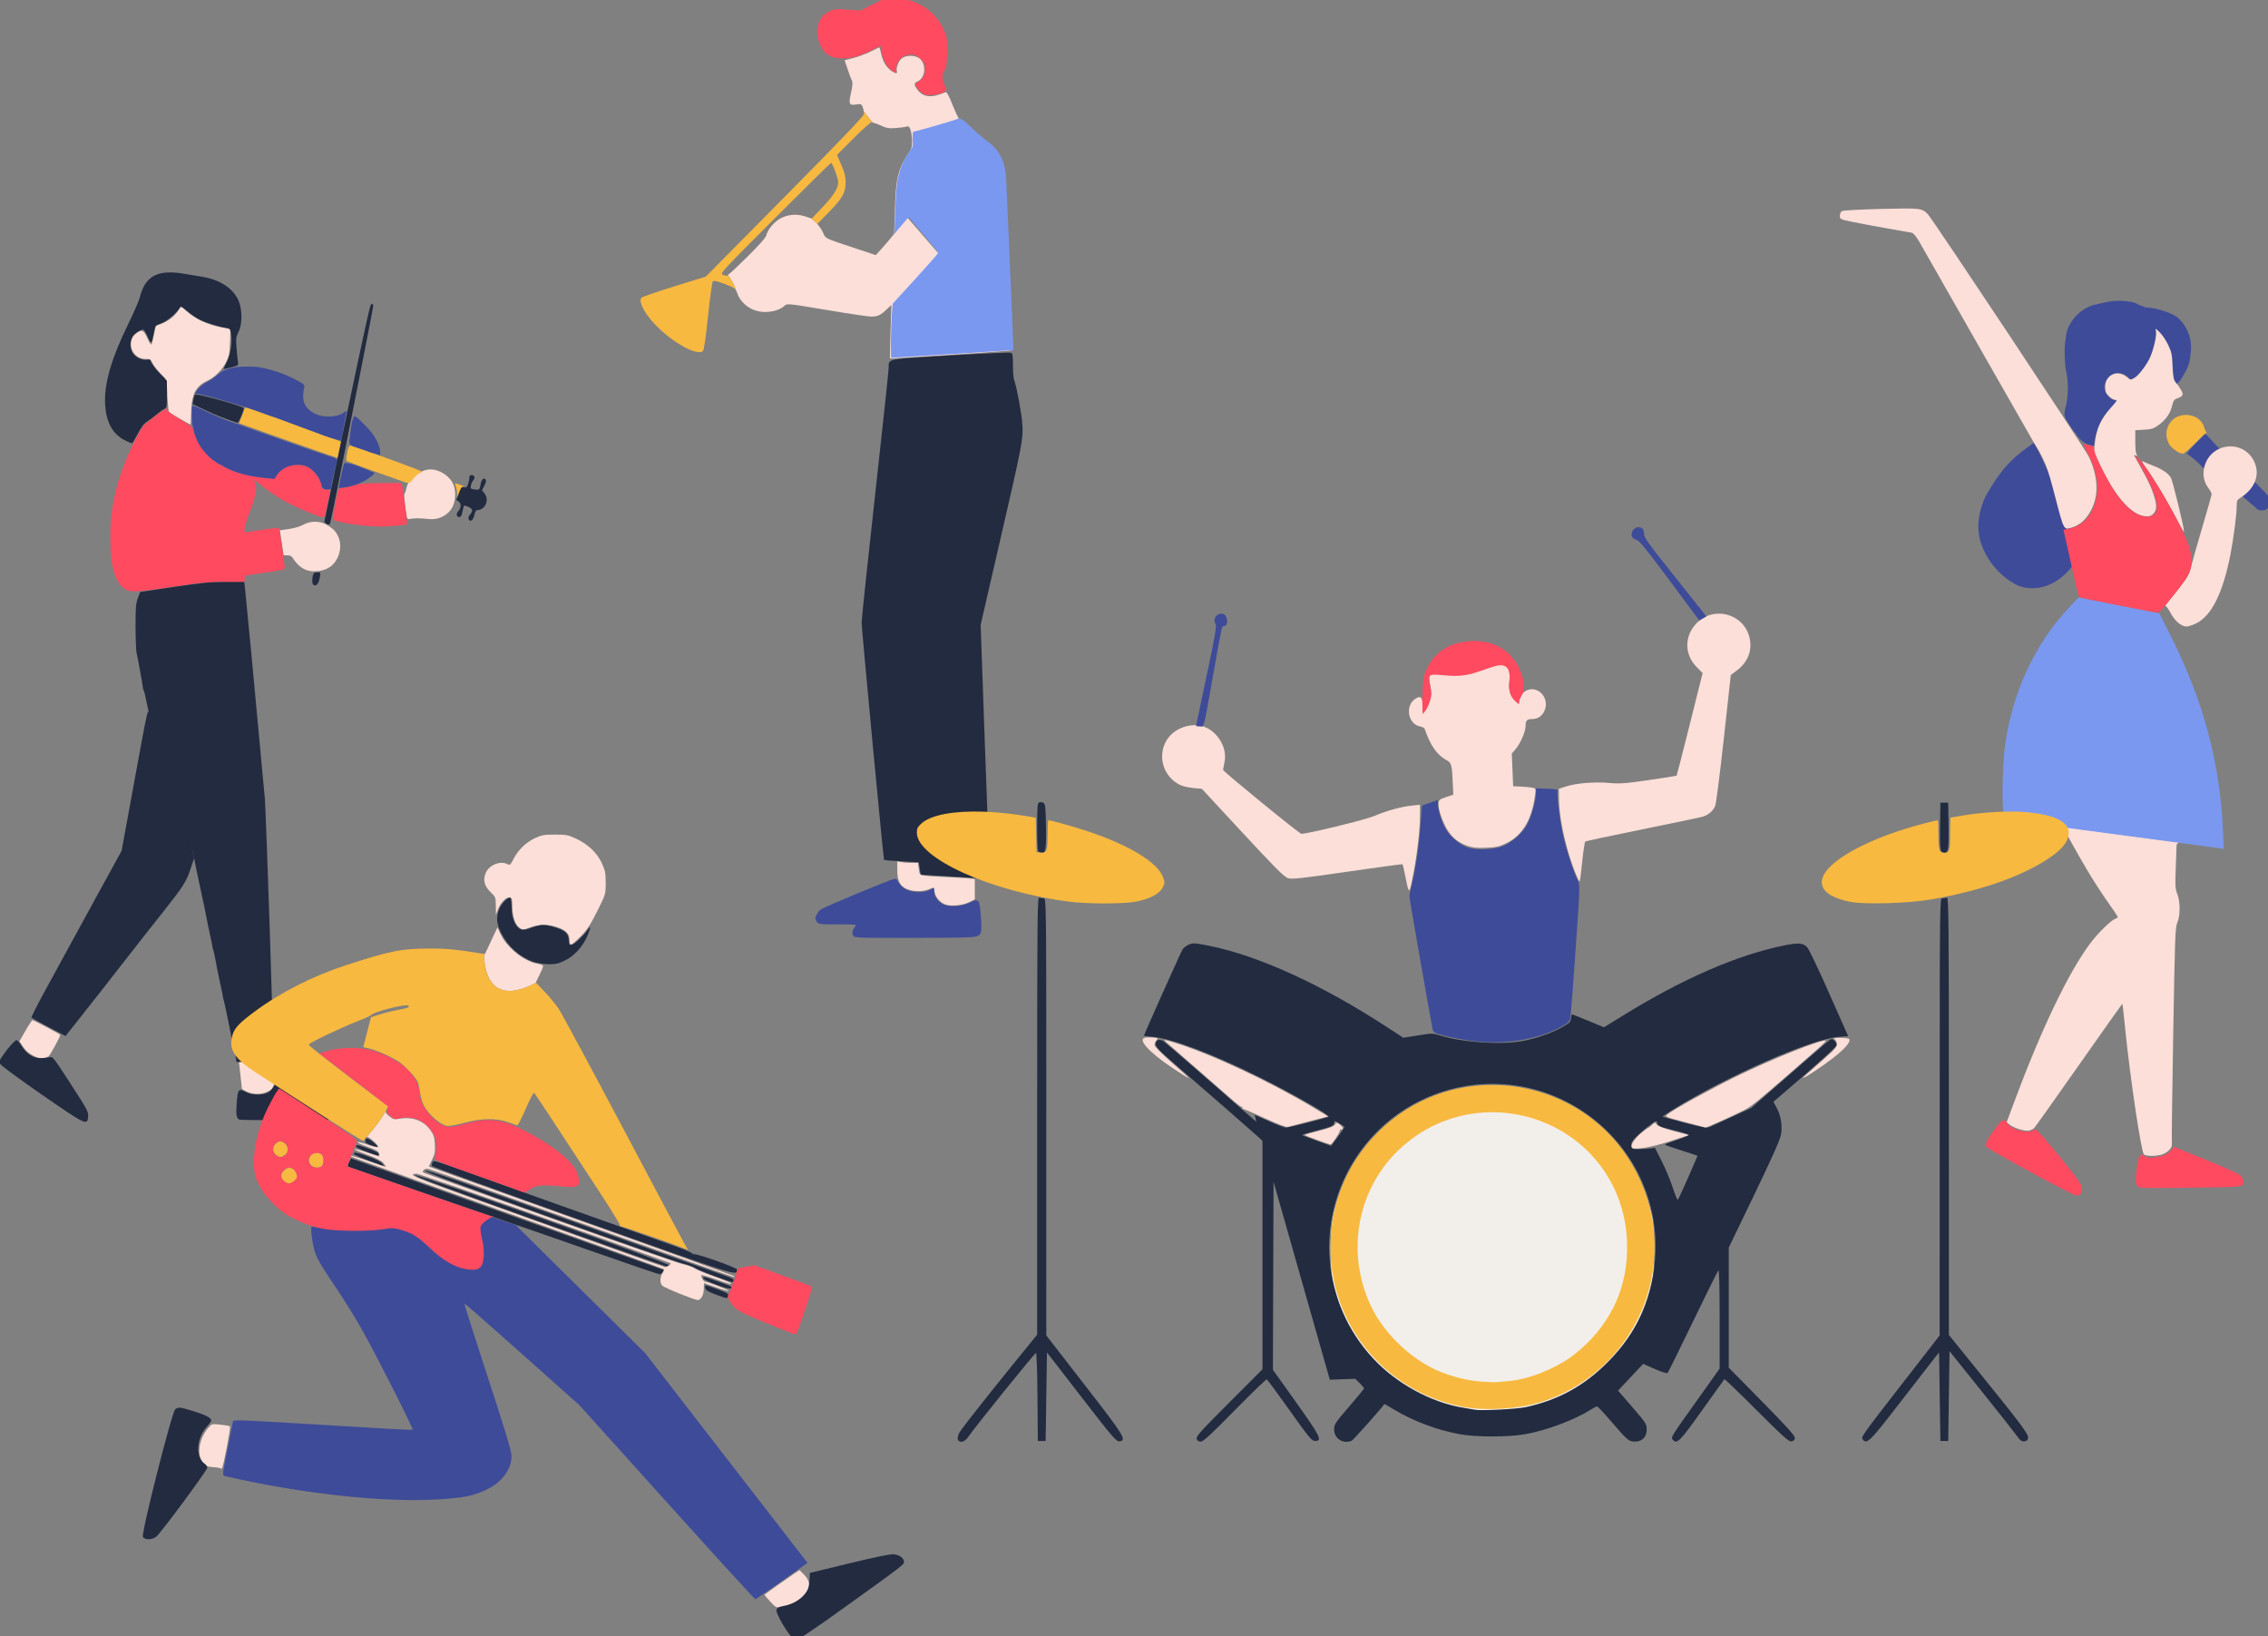 <?xml version="1.0" encoding="UTF-8" standalone="no"?>
<!-- Created with Inkscape (http://www.inkscape.org/) -->

<svg
   width="417.536mm"
   height="301.195mm"
   viewBox="0 0 417.536 301.195"
   version="1.1"
   id="svg23379"
   inkscape:version="1.2.2 (732a01da63, 2022-12-09)"
   sodipodi:docname="img_main_prfl-test.svg"
   xmlns:inkscape="http://www.inkscape.org/namespaces/inkscape"
   xmlns:sodipodi="http://sodipodi.sourceforge.net/DTD/sodipodi-0.dtd"
   xmlns="http://www.w3.org/2000/svg"
   xmlns:svg="http://www.w3.org/2000/svg">
  <rect x="0" y="0" width="417.536" height="301.195" fill="#808080" stroke="none"/>
  <sodipodi:namedview
     id="namedview23381"
     pagecolor="#ffffff"
     bordercolor="#000000"
     borderopacity="0.25"
     inkscape:showpageshadow="2"
     inkscape:pageopacity="0.0"
     inkscape:pagecheckerboard="0"
     inkscape:deskcolor="#d1d1d1"
     inkscape:document-units="mm"
     showgrid="false"
     inkscape:zoom="0.41720773"
     inkscape:cx="1367.4243"
     inkscape:cy="472.18684"
     inkscape:window-width="1920"
     inkscape:window-height="1009"
     inkscape:window-x="-8"
     inkscape:window-y="-8"
     inkscape:window-maximized="1"
     inkscape:current-layer="layer1" />
  <defs
     id="defs23376" />
  <g
     inkscape:label="레이어 1"
     id="layer1"
     transform="translate(-17.4,34.829)">
    <g
       id="g17542"
       inkscape:label="바이올린"
       style="display:inline"
       transform="matrix(0.162,0,0,0.162,-23.568,-211.739)">
      <path
         id="path17453"
         style="display:inline;fill:#fcdfd8;fill-opacity:1;stroke-width:1.332"
         inkscape:label="피부"
         d="m 458.914,1439.91 -3.668,5.293 c -4.604,6.644 -11.227,11.741 -19.176,14.758 l -6.168,2.342 -1.998,10.029 c -1.099,5.517 -2.453,10.478 -3.008,11.024 -0.555,0.545 -2.643,-2.709 -4.643,-7.232 -4.033,-9.125 -6.052,-10.031 -12.361,-5.539 -12.352,8.795 -5.327,29.283 10.041,29.283 5.602,0 6.073,0.299 8.74,5.527 1.551,3.039 5.759,8.345 9.352,11.789 6.532,6.263 6.532,6.263 6.697,15.453 0.091,5.055 0.54,13.346 0.998,18.426 l 0.834,9.236 11.988,7.059 c 6.594,3.883 12.32,7.07 12.723,7.084 0.403,0.013 0.756,-4.923 0.783,-10.967 0.103,-22.45 4.839,-32.536 18.158,-38.67 8.959,-4.126 17.785,-12.997 22.16,-22.273 2.936,-6.223 3.52,-9.531 3.887,-21.979 l 0.432,-14.652 -11.463,-2.203 c -14.332,-2.755 -29.332,-9.78 -37.807,-17.707 z m 283.441,185.465 c -1.487,-0.02 -2.947,0.113 -4.352,0.416 -11.164,2.41 -21.496,11.662 -23.23,20.803 -0.466,2.454 -1.408,5.177 -2.094,6.053 -1.114,1.422 0.046,13.76 2.449,26.049 0.578,2.948 1.275,3.526 3.607,2.963 4.182,-1.008 12.434,-0.975 21.082,0.086 10.246,1.256 20.563,-3.269 25.928,-11.375 4.772,-7.21 5.851,-18.728 2.562,-27.338 -3.764,-9.855 -15.542,-17.519 -25.953,-17.656 z m -130.934,59.467 c -4.884,-0.092 -9.82,1.056 -14.02,3.457 -3.382,1.934 -9.872,3.857 -16.076,4.764 l -10.404,1.522 2.143,14.201 2.141,14.203 h 4.285 c 3.32,0 4.844,0.9 6.771,3.996 3.997,6.423 10.069,11.383 16.123,13.17 7.854,2.319 18.875,0.628 25.406,-3.898 10.068,-6.977 14.573,-22.309 9.865,-33.576 -2.636,-6.309 -5.239,-9.188 -12.531,-13.861 -3.986,-2.554 -8.819,-3.885 -13.703,-3.977 z M 289.783,2251.152 c -0.623,0 -4.212,5.406 -7.977,12.014 l -6.844,12.014 4.211,6.303 c 2.974,4.449 6.361,7.39 11.52,10.002 7.403,3.749 12.12,3.911 17.426,0.598 1.735,-1.084 13.232,-22.099 13.232,-24.188 0,-0.742 -30.169,-16.742 -31.568,-16.742 z m 234.594,46.553 1.656,15.02 c 0.911,8.261 1.687,15.501 1.723,16.086 0.036,0.585 2.613,2.221 5.727,3.635 7.142,3.243 16.082,3.284 23.08,0.105 7.863,-3.571 9.012,-7.258 6.889,-22.119 l -1.713,-11.988 -18.682,-0.369 z"
         sodipodi:nodetypes="cscccccssscsccccssccccccscsscccsssscsccccsssssscscccssssccscccccc" />
      <path
         id="path17457"
         style="display:inline;fill:#f8b940;fill-opacity:1;stroke-width:1.332"
         inkscape:label="노랑"
         d="m 531.766,1554.746 c -0.302,0.301 -2.039,4.51 -3.861,9.352 l -3.314,8.803 9.604,3.463 c 5.281,1.905 30.582,10.889 56.225,19.967 25.642,9.077 46.759,16.378 46.924,16.223 0.921,-0.865 3.905,-18.228 3.203,-18.635 -2.776,-1.609 -108.331,-39.62 -108.779,-39.172 z m 119.449,43.836 c -2.627,0.209 -2.732,2.708 -3.773,7.774 -0.971,4.719 -1.31,8.967 -0.754,9.439 22.065,8.752 40.608,14.745 64.283,23.434 6.725,2.482 7.121,2.369 11.754,-3.397 2.314,-2.879 5.411,-5.617 6.883,-6.084 1.472,-0.467 2.676,-1.258 2.676,-1.758 -1.6e-4,-0.5 -9.89,-4.481 -21.979,-8.844 -16.266,-6.191 -27.896,-10.102 -40.18,-14.6 -11.133,-4.094 -16.283,-6.174 -18.91,-5.965 z m 118.732,42.506 c -0.165,-0.011 0.285,1.517 1,3.397 0.714,1.879 1.299,5.775 1.299,8.658 0,2.883 0.251,5.242 0.559,5.242 0.307,0 1.555,-2.997 2.771,-6.66 1.446,-4.354 2.982,-6.692 4.436,-6.75 1.615,-0.065 -7.905,-3.741 -10.064,-3.887 z"
         sodipodi:nodetypes="sccsscssssccsssccsssssscs" />
      <path
         id="path17461"
         style="display:inline;fill:#ff4a60;fill-opacity:1;stroke-width:1.333"
         inkscape:label="빨강"
         d="m 441.646,1556.039 -5.156,3.488 c -4.888,3.306 -7.814,5.564 -18.363,14.16 -3.079,2.509 -7.084,8.899 -12.531,20 -18.957,38.63 -27.275,71.351 -27.367,107.647 -0.09,35.636 5.432,53.938 18.438,61.113 4.718,2.603 17.957,1.67 53.67,-3.781 30.389,-4.639 37.885,-5.332 57.547,-5.332 h 22.607 l 0.422,-3.631 0.422,-3.631 L 554,1742.631 c 22.381,-3.397 22.663,-3.48 22.412,-6.701 -0.448,-5.762 -5.942,-43.17 -6.465,-44.016 -0.416,-0.672 -20.351,1.956 -35.613,4.695 -3.3,0.592 -3.668,0.275 -3.668,-3.166 0,-2.102 3.001,-11.752 6.668,-21.443 6.747,-17.833 8.197,-26.646 5.285,-32.088 -0.759,-1.419 -1.135,-2.578 -0.836,-2.578 0.299,0 4.37,3.067 9.047,6.818 11.035,8.85 19.969,14.544 33.498,21.346 11.685,5.875 33.086,14.502 35.977,14.502 1.137,0 2.77,-4.96 4.719,-14.334 1.639,-7.883 2.979,-15.083 2.979,-16 -9.5e-4,-1.003 -1.79,-1.666 -4.494,-1.666 -4.133,0 -4.555,-0.387 -5.279,-4.85 -0.972,-5.989 -6.307,-13.877 -12.67,-18.73 -3.757,-2.866 -6.615,-3.779 -13.115,-4.193 -10.447,-0.665 -18.759,2.965 -24.109,10.529 -4.189,5.923 -4.303,5.942 -21.668,3.309 -25.571,-3.877 -44.835,-12.205 -57.678,-24.932 -7.618,-7.549 -14.821,-20.048 -16.408,-28.467 -0.639,-3.39 -2.696,-5.116 -13.494,-11.332 -7.007,-4.033 -13.798,-8.675 -15.09,-10.315 z m 267.621,84.627 -23.266,0.215 c -16.772,0.155 -25.042,0.787 -29.633,2.264 -3.503,1.127 -9.169,2.441 -12.592,2.92 -4.886,0.684 -6.367,1.486 -6.895,3.736 -3.37,14.362 -6.232,32.044 -5.33,32.924 1.604,1.565 20.688,5.227 33.848,6.494 6.197,0.597 14.866,1.129 19.266,1.182 9.434,0.115 29.736,-1.691 30.785,-2.74 0.623,-0.623 -3.55,-33.571 -5.529,-43.66 z" />
      <path
         id="path17469"
         style="display:inline;fill:#222b40;fill-opacity:1;stroke-width:1.333"
         inkscape:label="바지"
         d="m 509.57,1753.279 c -17.924,-0.046 -26.358,0.759 -59.162,5.641 l -38.258,5.693 -2.633,7.148 c -2.29,6.217 -2.625,10.457 -2.57,32.512 0.035,13.949 0.555,27.245 1.156,29.545 1.123,4.293 6.864,35.91 7.18,39.539 0.097,1.113 0.531,2.612 0.965,3.332 0.679,1.128 1.574,4.989 4.326,18.645 0.25,1.24 0.798,3.285 1.27,5.125 -0.176,-0.245 -0.363,-0.299 -0.588,0 -1.497,1.997 -4.52,18.209 -15.271,76.955 l -14.871,81.256 -27.775,50.619 c -15.276,27.84 -31.178,56.913 -35.338,64.605 -4.16,7.693 -14.904,27.374 -23.875,43.736 -8.971,16.361 -15.936,30.148 -15.479,30.637 0.457,0.489 9.347,5.391 19.758,10.895 l 18.93,10.008 10.076,-12.672 c 14.677,-18.454 47.672,-60.453 53.861,-68.558 5.727,-7.5 30.26,-38.721 48.555,-61.791 20.837,-26.276 24.843,-32.573 29.371,-46.164 l 4.232,-12.703 -3.607,-17.174 c 2.166,9.185 4.17,18.462 5.588,26.934 0.334,1.994 2.978,14.425 5.877,27.625 2.899,13.2 5.599,26.101 5.998,28.668 0.399,2.567 2.182,11.238 3.963,19.271 1.78,8.034 3.182,14.934 3.115,15.334 -0.066,0.4 0.24,1.627 0.68,2.727 0.776,1.94 2.992,12.526 4.326,20.668 0.361,2.2 2.108,10.572 3.885,18.605 1.777,8.033 3.176,14.934 3.109,15.334 -0.066,0.4 0.235,1.627 0.668,2.727 0.898,2.28 10.032,46.929 10.639,52 0.219,1.833 0.774,3.933 1.234,4.666 0.46,0.733 1.262,4.185 1.783,7.668 l 0.949,6.332 h 21.344 21.344 l -0.859,-23 c -0.473,-12.65 -1.152,-33.199 -1.508,-45.666 -0.63,-22.087 -1.209,-40.985 -2.637,-86 -1.537,-48.454 -4.96,-139.651 -5.43,-144.666 -0.275,-2.933 -1.642,-17.333 -3.039,-32 -1.398,-14.667 -2.578,-27.568 -2.623,-28.668 -0.045,-1.1 -0.947,-10.699 -2.006,-21.332 -1.059,-10.633 -1.954,-20.234 -1.988,-21.334 -0.089,-2.822 -11.953,-127.173 -12.943,-135.666 l -0.816,-7 z m -72.145,197.74 c 1.882,5.679 3.813,11.302 5.758,16.986 -1.961,-5.717 -3.873,-11.263 -5.758,-16.986 z m 10.768,31.566 c 0.389,1.103 0.705,1.899 1.09,2.982 -0.373,-1.041 -0.715,-1.928 -1.09,-2.982 z" />
      <path
         id="path17477"
         style="display:inline;fill:#3e4b99;fill-opacity:1;stroke-width:1.333"
         inkscape:label="파랑"
         d="m 527.672,1508.678 c -10.574,0.365 -21.167,3.027 -27.338,8.961 -2.75,2.666 -8.108,6.399 -11.906,8.295 -3.948,1.97 -8.792,5.863 -11.309,9.09 -2.421,3.104 -3.458,4.899 -2.305,3.988 10.02,1.151 55.377,14.532 73.498,21.232 7.872,2.925 15.072,5.475 16,5.666 0.928,0.191 3.188,0.963 5.021,1.717 3.153,1.296 15.975,6.08 52.666,19.645 8.8,3.253 18.19,5.411 18.573,5.452 1.985,-9.456 3.455,-18.909 5.378,-29.372 0.912,-5.08 0.846,-5.219 -1.498,-3.168 -7.182,6.284 -25.361,6.887 -35.113,1.164 -8.445,-4.956 -12.029,-10.737 -11.912,-19.211 0.051,-3.741 0.556,-7.99 1.123,-9.441 0.763,-1.952 0.222,-3.277 -2.08,-5.088 -12.47,-7.608 -29.359,-14.71 -48.477,-18.25 -4.433,-0.785 -12.932,-0.949 -20.322,-0.68 z m -56.139,44.44 c -0.897,1.653 -1.019,16.49 -0.166,20.371 2.64,13.496 5.548,24.829 19.619,38.047 4.306,3.849 10.884,8.235 13.076,8.719 17.118,10.449 33.938,13.201 51.938,15.061 l 8.666,0.848 3.203,-4.791 c 7.647,-10.965 25.318,-14.354 35.945,-8.205 6.82,4.453 12.832,12.138 14.439,20.135 0.558,4.62 4.714,6.105 10.812,4.219 0,-3.91 2.701,-15.112 6.445,-30.139 1.348,-5.408 1.456,-3.283 -27.223,-13.334 -12.259,-4.297 -33.69,-11.806 -47.623,-16.688 -13.933,-4.881 -30.133,-10.692 -36,-12.912 -16.899,-5.13 -29.903,-11.303 -44.994,-18.523 -4.213,-2.029 -7.875,-3.292 -8.139,-2.807 z m 184.127,11.775 c -3.312,3.271 -4.851,20.969 -5.684,28.505 -0.62,2.481 0.546,3.531 2.3,4.782 2.079,1.483 10.194,3.627 17.287,6.213 6.529,2.93 10.646,2.742 15.275,5.201 1.557,-11.868 -8.189,-26.189 -17.967,-35.105 -5.911,-6.167 -9.27,-9.31 -11.211,-9.596 z m -9.639,53.242 c -1.17,-0.091 -1.806,0.182 -2.186,0.797 -2.138,8.6 -3.559,14.142 -4.709,20.346 l -1.32,7.279 6.098,-0.668 c 11.803,-1.294 24.44,-6.786 32.639,-14.184 2.502,-2.257 2.502,-2.309 0,-3.211 -9.428,-3.726 -21.805,-9.596 -30.521,-10.359 z"
         sodipodi:nodetypes="ccssccsssccsssscccscccccccccsssccssccscccccccccscc" />
      <path
         id="path17481"
         style="display:inline;fill:#222b40;fill-opacity:1;stroke-width:1.332"
         inkscape:label="검정2"
         d="m 675.24,1437.26 c -1.698,0 -3.57,8.417 -34.371,154.521 -3.63,17.217 -9.263,44.192 -12.52,59.943 -3.256,15.752 -6.218,29.899 -6.584,31.441 -0.473,1.994 0.194,3.199 2.309,4.17 2.353,1.08 3.179,0.911 3.953,-0.807 0.538,-1.194 6.412,-29.744 13.051,-63.445 6.639,-33.701 17.437,-88.25 23.998,-121.219 6.561,-32.968 11.929,-60.991 11.928,-62.273 -10e-4,-1.282 -0.795,-2.332 -1.764,-2.332 z m -200.926,103.07 c -0.483,0.824 -1.272,3.604 -1.754,6.178 l -0.875,4.68 22.928,10.702 c 13.053,5.591 27.351,10.497 28.169,10.575 1.329,0.125 7.172,-13.516 7.172,-16.742 0,-2.063 -54.597,-17.172 -55.64,-15.393 z m 314.438,91.412 c -1.759,0 -2.521,0.949 -2.521,3.133 0,1.722 -0.656,5.015 -1.459,7.318 -1.209,3.467 -1.987,4.057 -4.525,3.42 -2.727,-0.684 -3.381,0.071 -5.914,6.842 l -2.848,7.611 2.818,1.973 c 3.152,2.208 2.716,7.166 -0.992,11.281 -2.502,2.777 -1.278,6.741 1.893,6.131 1.56,-0.3 2.619,-2.321 3.295,-6.277 0.548,-3.209 1.32,-6.158 1.717,-6.555 0.396,-0.396 2.799,0.272 5.338,1.482 4.869,2.322 5.093,4.42 0.98,9.215 -1.076,1.255 -1.588,3.247 -1.135,4.428 1.567,4.085 5.36,1.536 6.531,-4.389 0.674,-3.41 1.854,-5.65 2.975,-5.65 9.356,0 14.5,-11.566 8.523,-19.164 l -2.783,-3.539 2.656,-5.096 c 1.566,-3.004 2.217,-5.803 1.586,-6.824 -1.896,-3.067 -4.934,-0.389 -5.816,5.127 -1.017,6.358 -1.494,6.739 -7.311,5.856 -4.124,-0.627 -4.403,-0.974 -3.682,-4.582 0.429,-2.147 1.663,-4.784 2.74,-5.861 2.464,-2.464 1.264,-5.879 -2.066,-5.879 z m -175.418,110.562 c -2.978,0 -4.157,0.741 -4.762,2.996 -1.075,4.011 -1.049,9.67 0.049,10.768 3.114,3.114 6.467,-0.397 7.738,-8.104 0.923,-5.6 0.889,-5.66 -3.025,-5.66 z m -341.422,531.494 c -1.963,0 -9.405,8.185 -15.531,17.08 -4.583,6.654 -4.764,7.29 -2.932,10.4 1.073,1.822 22.304,17.393 47.178,34.602 50.046,34.622 51.664,35.386 52.43,24.75 0.39,-5.418 -0.747,-7.54 -19.859,-37.08 -19.422,-30.02 -20.417,-31.291 -23.725,-30.355 -1.899,0.537 -6.502,1.037 -10.229,1.113 -8.554,0.173 -16.083,-4.662 -21.846,-14.027 -2.194,-3.565 -4.663,-6.482 -5.486,-6.482 z m 296.525,49.359 c -1.584,-0.033 -3.557,1.515 -4.867,3.818 -3.535,6.214 -8.341,8.567 -17.574,8.613 -5.994,0.029 -9.745,-0.771 -13.959,-2.98 -8.002,-4.194 -9.02,-2.908 -10.135,12.816 -0.99,13.967 -0.388,17.349 3.342,18.732 2.732,1.013 109.555,0.567 114.127,-0.477 4.167,-0.951 4.127,-7.82 -0.066,-11.555 -3.397,-3.026 -66.647,-28.881 -70.867,-28.969 z"
         sodipodi:nodetypes="sssssssccssccccssssssscccssscsssscccssssssssccssssscscsccsssccscscs" />
      <path
         id="path21755"
         style="display:inline;fill:#222b40;fill-opacity:1;stroke-width:1.332"
         inkscape:label="머리"
         d="m 442.221,1401.674 c -16.771,1.186 -25.971,10.109 -30.459,28.316 -0.895,3.632 -6.897,17.395 -13.338,30.582 -19.174,39.259 -27.314,67.522 -26.088,90.58 1.097,20.628 8.522,34.194 22.531,41.176 h 0.002 c 3.805,1.896 7.368,3.449 7.92,3.449 0.552,0 3.527,-4.85 6.611,-10.777 4.253,-8.176 6.922,-11.622 11.057,-14.273 2.997,-1.922 7.731,-5.493 10.518,-7.934 2.787,-2.44 6.532,-5.105 8.324,-5.922 3.181,-1.449 3.26,-1.847 3.26,-16.76 v -15.275 l -8.633,-9.152 c -4.748,-5.033 -9.008,-10.645 -9.467,-12.473 -0.675,-2.691 -1.427,-3.175 -3.951,-2.541 -4.644,1.166 -12.054,-1.785 -15.871,-6.322 -4.078,-4.846 -4.583,-13.998 -1.1,-19.895 2.082,-3.525 8.815,-7.887 12.174,-7.887 0.764,0 3.042,3.684 5.062,8.186 4.107,9.15 4.2,9.078 7.08,-5.553 1.43,-7.266 1.532,-7.389 8.174,-9.748 6.516,-2.314 17.8,-11.743 20.828,-17.402 1.261,-2.356 1.914,-2.086 9.1,3.768 4.257,3.468 10.491,7.699 13.852,9.402 6.454,3.27 21.341,7.946 29.637,9.307 4.387,0.72 5.045,1.343 5.83,5.529 1.824,9.723 -0.129,23.941 -4.5,32.76 -2.266,4.57 -4.005,8.419 -3.865,8.551 0.14,0.132 4.048,-0.751 8.684,-1.963 8.295,-2.169 8.416,-2.268 7.686,-6.203 -0.408,-2.199 -1.135,-9.409 -1.613,-16.023 -0.795,-10.979 -0.598,-12.543 2.254,-17.982 4.451,-8.49 4.447,-25.57 -0.01,-35.623 -6.209,-14.009 -21.074,-23.775 -41.119,-27.016 -4.911,-0.794 -14.437,-2.389 -21.166,-3.545 -7.379,-1.267 -13.81,-1.731 -19.4,-1.336 z" />
    </g>
    <g
       id="g17998"
       style="display:inline"
       inkscape:label="대머리"
       transform="matrix(0.182,0,0,0.182,-389.72,-141.218)">
      <path
         id="path8721"
         style="display:inline;fill:#222b40;fill-opacity:1;stroke-width:1.333"
         inkscape:label="기타넥"
         d="m 2608.385,1736 c -0.944,0 -1.717,0.601 -1.717,1.334 0,0.733 -0.045,1.747 -0.1,2.252 -0.054,0.505 2.495,1.942 5.666,3.191 3.171,1.25 6.067,1.977 6.434,1.617 0.943,-0.925 -8.207,-8.395 -10.283,-8.395 z m -10.764,6.82 c -0.428,0.087 -0.682,0.286 -0.799,0.59 -0.405,1.055 3.284,3.1 10.273,5.699 12.299,4.573 12.904,4.713 12.904,2.969 0,-1.833 -2.231,-3.016 -12.94,-6.863 -5.319,-1.911 -8.156,-2.655 -9.439,-2.394 z m -2.103,7.559 c -0.546,0.133 -0.806,0.446 -0.877,0.922 -0.107,0.716 6.605,3.832 14.916,6.924 8.311,3.092 15.265,5.656 15.455,5.699 0.19,0.042 -0.401,-1.119 -1.312,-2.578 -0.958,-1.534 -6.402,-4.369 -12.9,-6.721 -9.425,-3.41 -13.642,-4.645 -15.281,-4.246 z m -3.502,5.723 -2.055,3.973 c -1.623,3.139 -1.695,4.101 -0.342,4.578 33.702,11.869 119.954,41.754 150.381,52.105 22.367,7.61 67.967,23.421 101.334,35.137 33.367,11.715 61.653,21.332 62.857,21.369 1.804,0.057 4.741,-3.752 3.506,-4.547 -0.201,-0.129 -36.364,-13.027 -80.363,-28.662 -44,-15.636 -89.601,-31.895 -101.334,-36.133 -19.026,-6.871 -72.071,-25.815 -117.658,-42.018 z m 83.523,2.789 c -0.903,0.099 -0.9,0.676 -1.168,1.357 -0.529,1.346 -0.923,2.891 -0.875,3.434 0.048,0.542 69.181,25.668 153.629,55.834 159.984,57.15 155.036,55.59 155.447,48.978 0.118,-1.893 -42.272,-16.813 -44.365,-15.615 -0.848,0.485 -1.084,0.379 -0.527,-0.234 0.557,-0.614 -7.842,-4.25 -18.666,-8.082 -75.876,-26.865 -152.416,-54.082 -179.014,-63.656 -50.877,-18.314 -61.751,-22.312 -64.461,-22.016 z m -8.604,9.524 c -1.252,0.978 33.292,13.866 124.666,46.508 69.519,24.834 130.291,46.061 135.047,47.17 4.756,1.109 10.755,3.276 13.332,4.816 2.577,1.54 11.886,5.387 20.686,8.547 18.449,6.624 17.511,6.414 18.398,4.1 0.47,-1.226 -2.075,-2.678 -8.191,-4.674 -4.88,-1.592 -74.873,-26.503 -155.539,-55.358 -105.663,-37.795 -147.151,-52.084 -148.399,-51.109 z m -10.174,4.574 c -2.626,0.502 30.723,12.971 124.156,46.418 70.261,25.152 128.764,45.773 130.004,45.828 1.24,0.054 2.562,-0.4 2.939,-1.01 1.152,-1.864 -252.936,-92.032 -257.1,-91.236 z m 293.539,103.338 c -2.131,-0.434 -2.388,0.076 -1.986,1.281 0.295,0.884 6.494,3.765 13.777,6.402 8.456,3.062 13.578,4.303 14.17,3.432 1.232,-1.812 1.999,-1.405 -12.736,-6.738 -7.09,-2.566 -11.094,-3.943 -13.225,-4.377 z m 0.975,8.281 c -1.669,-0.247 -1.333,0.644 -1.002,2.377 0.466,2.439 2.767,3.855 11.488,7.07 10.668,3.933 10.92,3.961 11.639,1.316 0.635,-2.338 -0.594,-3.193 -9.096,-6.312 -7.686,-2.821 -11.36,-4.204 -13.029,-4.451 z" />
      <path
         id="path8717"
         style="display:inline;fill:#ff4a60;fill-opacity:1;stroke-width:1.333"
         inkscape:label="기타몸체"
         d="m 2588.016,1644.402 c -7.514,0.304 -14.88,1.371 -20.428,3.135 l -7.746,2.463 35.395,27.047 c 33.023,25.235 35.284,27.231 33.746,29.773 -1.456,2.407 -1.125,3.166 2.852,6.521 3.698,3.121 5.081,3.579 7.754,2.562 5.205,-1.979 15.302,-1.381 21.078,1.25 7.125,3.245 14.834,12.04 16.732,19.09 1.417,5.263 1.124,12.334 -0.793,19.129 -0.699,2.478 2.861,3.978 42.316,17.85 23.693,8.329 43.978,15.644 45.078,16.254 2.989,1.657 3.584,1.504 9.596,-2.477 6.162,-4.08 11.501,-4.46 33.365,-2.381 16.174,1.538 18.261,-0.646 13.623,-14.258 -3.9,-11.446 -27.048,-29.597 -55.853,-43.795 -20.047,-9.881 -34.152,-11.576 -53.518,-6.432 -17.3,4.595 -18.335,4.745 -23.643,3.426 -11.497,-2.859 -26.236,-21.713 -26.236,-33.56 0,-7.804 -5.665,-18.242 -13.787,-25.402 -8.988,-7.924 -25.686,-16.118 -38.213,-18.75 -6.141,-1.29 -13.804,-1.75 -21.318,-1.445 z m -68.682,40.945 -2.328,2.992 c -1.281,1.646 -5.337,8.993 -9.012,16.326 -9.272,18.502 -14.621,39.703 -14.184,56.205 0.292,11.014 0.798,13.164 5.189,22.049 5.433,10.992 18.281,24.539 29.439,31.039 9.316,5.427 24.154,11.227 34.895,13.639 11.75,2.638 46.577,2.976 61.008,0.592 9.062,-1.497 11.282,-1.433 17.959,0.508 11.94,3.471 17.437,6.866 28.969,17.892 11.499,10.996 20.041,16.656 30.713,20.346 8.921,3.084 16.917,3.051 20.795,-0.09 4.215,-3.413 5.073,-16.521 1.922,-29.379 -1.25,-5.102 -1.862,-10.568 -1.361,-12.146 0.501,-1.579 3.566,-4.554 6.811,-6.611 l 5.899,-3.742 -3.617,-0.908 c -2.623,-0.658 -99.015,-34.005 -142.762,-49.389 -1.304,-0.459 -1.253,-1.533 0.236,-4.961 2.867,-6.598 3.932,-9.554 4.039,-11.195 0.053,-0.817 0.754,-2.316 1.559,-3.332 0.805,-1.016 1.807,-3.348 2.227,-5.182 0.714,-3.118 -1.788,-4.987 -38.816,-28.992 z m 0.807,53.318 c 6.734,0 10.389,9.299 5.422,13.795 -5.006,4.531 -12.229,0.972 -12.229,-6.025 0,-3.6 3.651,-7.769 6.807,-7.769 z m 37.022,12 c 4.752,0 6.838,2.238 6.838,7.334 0,2.273 -0.72,4.854 -1.6,5.734 -2.265,2.265 -8.493,1.983 -10.973,-0.496 -1.152,-1.152 -2.094,-3.51 -2.094,-5.238 0,-4.189 3.357,-7.334 7.828,-7.334 z m -27.828,14.668 c 1.467,0 3.865,1.199 5.332,2.666 1.467,1.467 2.668,3.867 2.668,5.334 0,1.467 -1.201,3.865 -2.668,5.332 -1.467,1.467 -3.865,2.668 -5.332,2.668 -1.467,0 -3.867,-1.201 -5.334,-2.668 -1.467,-1.467 -2.666,-3.865 -2.666,-5.332 0,-1.467 1.199,-3.867 2.666,-5.334 1.467,-1.467 3.867,-2.666 5.334,-2.666 z m 470.769,98.887 -8.709,1.492 c -8.552,1.465 -8.723,1.577 -9.559,6.223 -0.468,2.602 -1.264,5.331 -1.77,6.064 -0.506,0.733 -1.732,4.034 -2.725,7.334 -0.993,3.3 -2.3,6.569 -2.906,7.266 -2.25,2.588 -0.883,6.892 3.938,12.396 4.424,5.051 8.059,6.953 33.627,17.596 15.767,6.563 29.229,11.778 29.916,11.588 1.533,-0.424 17.326,-47.383 16.285,-48.424 -0.409,-0.409 -13.65,-5.421 -29.422,-11.139 z" />
      <path
         id="path17982"
         style="display:inline;fill:#fcdfd8;fill-opacity:1;stroke-width:1.332"
         inkscape:label="피부"
         d="m 2798.322,1428.602 c -10.905,0 -13.695,0.488 -20.178,3.527 -9.16,4.295 -17.212,12.096 -21.773,21.098 -2.971,5.863 -3.739,6.559 -5.951,5.375 -7.32,-3.917 -18.788,0.663 -22.219,8.875 -2.957,7.076 -1.351,13.325 4.971,19.338 5.03,4.784 5.211,5.264 5.301,14 l 0.094,9.045 1.936,-5.289 c 2.49,-6.802 8.318,-12.916 11.83,-12.414 2.4,0.344 2.713,1.42 2.844,9.781 0.162,10.411 3.038,18.213 7.881,21.387 2.65,1.736 3.7,1.655 9.84,-0.766 8.848,-3.487 19.295,-3.47 28.693,0.047 8.353,3.125 11.385,6.55 11.385,12.859 0,2.522 0.679,4.365 1.607,4.365 0.884,0 5.309,-3.792 9.832,-8.428 6.476,-6.636 10.029,-12.05 16.709,-25.467 8.457,-16.982 8.479,-17.077 8.479,-28.537 -0.01,-9.843 -0.558,-12.694 -3.836,-19.803 -4.792,-10.391 -13.859,-19.078 -25.832,-24.75 -8.111,-3.843 -10.15,-4.244 -21.611,-4.244 z m -58.227,93.947 -6.326,13.449 -6.326,13.449 -0.811,-0.131 c -0.079,2.085 -1.712,58.057 52.416,29.117 0.035,-0.019 0.069,-0.028 0.103,-0.047 l -0.215,-0.227 3.668,-7.51 c 2.017,-4.131 3.682,-8.184 3.697,-9.006 0.016,-0.822 -2.249,-1.859 -5.033,-2.305 -13.945,-2.23 -31.712,-16.389 -38.25,-30.482 z m -113.01,186.215 -0.367,0.16 c 0,0 -6.006,10.919 -19.109,25.66 l 0.043,0.057 c 0.224,-0.099 0.448,-0.288 0.66,-0.281 2.498,0.082 12.206,9.026 11.051,10.182 -0.587,0.587 -5.518,-0.524 -10.959,-2.467 -5.441,-1.943 -9.893,-3.03 -9.893,-2.418 0,0.613 4.764,2.803 10.586,4.865 7.521,2.664 10.783,4.506 11.27,6.367 0.377,1.441 0.495,2.809 0.264,3.041 -0.232,0.232 -5.652,-1.424 -12.043,-3.68 -6.392,-2.256 -12.292,-3.879 -13.111,-3.606 -0.819,0.273 4.776,2.777 12.43,5.564 9.376,3.415 14.856,6.212 16.795,8.57 1.583,1.926 2.738,3.644 2.568,3.818 -0.17,0.174 -7.989,-2.39 -17.377,-5.701 -9.388,-3.311 -17.372,-5.718 -17.74,-5.35 -0.9,0.899 -12.071,-3.171 161.44,58.816 84.927,30.34 154.692,55.443 155.033,55.783 0.341,0.341 -0.36,2.115 -1.559,3.943 -2.798,4.272 -2.793,10.574 0.016,12.914 1.206,1.005 9.148,4.612 17.648,8.014 8.501,3.402 16.47,6.25 17.711,6.328 3.429,0.215 6.402,-5.117 6.402,-11.479 -1e-4,-3.134 0.151,-5.694 0.334,-5.68 0.183,0.01 5.877,2.036 12.654,4.502 6.777,2.465 12.322,4.013 12.322,3.438 0,-0.993 -21.436,-9.289 -24,-9.289 -1.31,0 -3.975,-4.326 -3.975,-6.453 0,-0.715 5.545,0.668 12.322,3.074 17.008,6.039 18.781,6.54 17.859,5.049 -0.434,-0.703 -8.152,-3.867 -17.15,-7.031 -8.998,-3.164 -17.86,-6.849 -19.691,-8.19 -1.832,-1.341 -7.226,-3.264 -11.988,-4.271 -4.761,-1.008 -64.406,-21.761 -132.541,-46.119 -68.134,-24.358 -125.55,-44.878 -127.588,-45.6 -3.074,-1.088 -3.427,-1.647 -2.072,-3.279 1.021,-1.229 2.909,-1.697 5.037,-1.246 1.873,0.397 72.04,25.268 155.926,55.272 83.886,30.002 152.773,54.308 153.078,54.01 0.305,-0.299 0.305,-0.78 0,-1.068 -0.305,-0.288 -69.79,-25.241 -154.41,-55.451 -84.619,-30.21 -153.983,-55.031 -154.141,-55.156 -0.158,-0.125 1.234,-3.195 3.094,-6.822 2.844,-5.548 3.309,-8.009 2.914,-15.508 -0.392,-7.434 -1.158,-9.869 -4.615,-14.654 -7.06,-9.772 -18.434,-13.82 -31.742,-11.301 -4.687,0.887 -5.872,0.553 -9.84,-2.769 -2.759,-2.31 -3.668,-3.345 -3.545,-4.559 z m 31.559,62.865 c 2.512,-0.015 185.11,64.302 255.568,90.019 1.66,0.606 1.56,1.053 -0.588,2.633 -1.422,1.047 -3.22,1.835 -3.996,1.752 -0.776,-0.083 -31.981,-11.155 -69.346,-24.604 -37.364,-13.449 -95.066,-34.172 -128.227,-46.051 -56.618,-20.282 -64.279,-23.688 -53.412,-23.75 z m -203.879,253.26 c -1.291,-0.058 -2.231,0 -3.016,0.219 -1.57,0.444 -2.517,1.558 -4.394,3.783 -8.985,10.645 -11.505,25.91 -5.684,34.428 2.658,3.889 3.823,4.449 10.305,4.951 4.019,0.311 7.565,0.825 7.881,1.141 0.316,0.316 0.944,0.572 1.395,0.572 1.221,0 9.296,-41.815 8.273,-42.842 -0.484,-0.485 -4.823,-1.293 -9.643,-1.795 -2.186,-0.228 -3.827,-0.399 -5.117,-0.457 z m 590.723,147.668 c -0.495,0 -33.88,23.435 -35.158,24.68 -0.257,0.251 2.274,3.386 5.625,6.969 6.042,6.46 6.146,6.505 12.457,5.607 8.507,-1.21 12.452,-2.949 18.271,-8.059 9.956,-8.741 11.237,-16.444 4.023,-24.203 -2.554,-2.747 -4.903,-4.994 -5.219,-4.994 z"
         sodipodi:nodetypes="cccccccccccsccssccccscccccccccccccccccccsssccssccccccssccscsccssscsssscscscccccccccscccscssccccsscsssscsscssss" />
      <path
         id="path17986"
         style="display:inline;fill:#f8b940;fill-opacity:1;stroke-width:1.333"
         inkscape:label="기타디테일"
         d="m 2520.312,1738.855 c -0.966,0.045 -1.931,0.565 -3.492,1.588 -4.505,2.951 -4.771,9.169 -0.523,12.146 3.723,2.608 5.028,2.603 8.814,-0.051 4.242,-2.971 3.541,-9.719 -1.291,-12.418 -1.573,-0.879 -2.541,-1.31 -3.508,-1.266 z m 37.193,11.81 c -6.943,0 -10.478,7.244 -5.967,12.229 2.506,2.769 8.47,3.231 10.861,0.84 0.88,-0.88 1.6,-3.461 1.6,-5.734 0,-4.989 -2.075,-7.334 -6.494,-7.334 z m -27.99,14.959 c -1.681,-0.01 -3.107,0.738 -4.922,2.443 -3.956,3.717 -4.144,7.046 -0.594,10.596 1.467,1.467 3.867,2.668 5.334,2.668 2.727,0 8,-4.337 8,-6.58 0,-3.748 -2.961,-8.109 -6.027,-8.879 -0.641,-0.161 -1.23,-0.246 -1.791,-0.248 z" />
      <path
         id="path17990"
         style="display:inline;fill:#222b40;fill-opacity:1;stroke-width:1.332"
         inkscape:label="신발"
         d="m 2419.74,2008.314 c -2.644,-0.317 -3.891,0.231 -5.527,1.428 -3.358,2.455 -34.579,125.581 -32.723,129.049 1.783,3.332 9.216,3.233 13.557,-0.182 4.49,-3.532 51.609,-67.266 51.609,-69.807 0,-1.095 -1.179,-2.815 -2.619,-3.824 -9.578,-6.709 -8.569,-25.677 1.992,-37.428 2.542,-2.828 4.623,-5.633 4.623,-6.232 0,-2.747 -5.128,-5.536 -17.002,-9.248 -7.226,-2.259 -11.267,-3.439 -13.91,-3.756 z m 721.359,148.146 c -3.376,-0.368 -18.598,2.728 -45.06,9.162 l -39.963,9.717 -0.191,5.619 c -0.279,8.134 -1.378,11.536 -5.191,16.068 -4.885,5.805 -12.16,9.895 -20.574,11.568 -6.04,1.201 -7.422,1.99 -7.781,4.441 -0.439,3.001 8.12,18.517 14.199,25.742 1.877,2.231 4.448,3.715 6.438,3.715 2.208,0 19.157,-11.398 50.834,-34.188 57.473,-41.348 57.512,-41.379 57.512,-44.31 0,-3.57 -4.54,-6.916 -10.221,-7.535 z" />
      <path
         id="path23497"
         style="display:inline;fill:#f8b940;fill-opacity:1;stroke-width:1.332"
         inkscape:label="셔츠"
         d="m 2672.441,1543.84 c -29.401,0 -39.726,2.027 -85.033,16.701 -33.771,10.938 -66.812,27.677 -92.949,47.088 -15.954,11.848 -20.517,16.768 -22.551,24.322 -3.76,13.965 1.887,22.901 23.346,36.945 48.427,31.696 107.457,69.41 108.641,69.41 0.749,0 1.707,-0.899 2.129,-1.998 0.315,-0.82 0.97,-1.379 1.629,-1.668 l -0.043,-0.057 c 13.104,-14.742 19.109,-25.66 19.109,-25.66 l 0.367,-0.16 c 0.061,-0.597 0.29,-1.229 0.83,-2.094 0.988,-1.582 1.52,-3.097 1.182,-3.367 -0.338,-0.27 -13.504,-10.299 -29.256,-22.287 -37.19,-28.302 -50.617,-38.938 -50.617,-40.088 0,-1.461 33.839,-17.66 48.619,-23.273 7.325,-2.782 13.92,-5.795 14.652,-6.695 2.658,-3.268 35.452,-11.481 37.533,-9.4 1.571,1.572 -0.579,2.457 -10.475,4.314 -5.357,1.006 -13.71,3.091 -18.561,4.635 l -8.818,2.807 -3.904,15.139 -3.904,15.137 6.729,1.52 c 3.701,0.836 12.238,4.203 18.971,7.482 9.874,4.81 13.918,7.74 20.91,15.152 6.5,6.89 8.877,10.451 9.498,14.232 2.657,16.171 3.703,19.293 8.705,25.949 5.365,7.14 14.004,13.866 19.621,15.275 1.798,0.451 9.378,-0.873 17.391,-3.037 17.7,-4.781 32.593,-5 44.84,-0.658 4.396,1.558 8.499,2.978 9.117,3.156 0.618,0.179 4.453,-7.298 8.524,-16.615 4.07,-9.317 7.846,-16.663 8.389,-16.328 0.921,0.569 18.478,27.15 67.453,102.121 11.12,17.023 19.927,31.423 19.57,32 -0.357,0.578 0.149,1.051 1.125,1.051 1.769,0 54.306,18.265 63.072,21.928 l 4.621,1.932 -3.203,-5.604 c -1.761,-3.081 -30.042,-56.255 -62.844,-118.162 -32.803,-61.908 -62.03,-116.1 -64.947,-120.428 -2.918,-4.328 -9.278,-12.038 -14.137,-17.133 l -8.619,-9.037 c -0.035,0.019 -0.069,0.028 -0.103,0.047 -54.127,28.939 -52.495,-27.032 -52.416,-29.117 l -4.711,-0.758 c -23.645,-3.81 -33.173,-4.719 -49.48,-4.719 z"
         sodipodi:nodetypes="cccccssccccsccscccsccccccscsssccscscsccsccccccccc" />
      <path
         id="path23583"
         style="display:inline;fill:#222b40;fill-opacity:1;stroke-width:1.332"
         inkscape:label="수염"
         d="m 2752.238,1492.494 c -2.614,0.394 -7.754,5.651 -10.002,10.6 -3.662,8.062 -3.211,15.472 1.51,24.824 7.061,13.988 18.468,24.306 32.312,29.229 3.888,1.382 10.809,2.512 15.723,2.566 7.252,0.08 10.202,-0.612 16.959,-3.988 11.491,-5.742 21.061,-17.983 24.928,-31.879 0.73,-2.622 0.094,-2.197 -2.994,1.998 -4.327,5.878 -13.07,13.986 -15.082,13.986 -0.707,0 -1.711,0.149 -2.231,0.332 -0.519,0.183 -1.021,-1.91 -1.117,-4.652 -0.235,-6.778 -3.484,-9.882 -13.617,-13.012 -10.891,-3.363 -13.748,-3.335 -23.91,0.234 -6.598,2.317 -8.936,2.612 -11.484,1.451 -5.078,-2.313 -8.869,-11.716 -8.869,-21.994 0,-4.854 -0.529,-9.151 -1.176,-9.551 -0.255,-0.157 -0.576,-0.201 -0.949,-0.145 z" />
      <path
         id="path23589"
         style="display:inline;fill:#3e4b99;fill-opacity:1;stroke-width:1.332"
         inkscape:label="바지"
         d="m 2734.266,1815.291 -5.164,3.418 c -2.84,1.88 -5.566,4.682 -6.057,6.229 -0.491,1.546 0.131,6.979 1.379,12.076 3.215,13.12 2.301,25.932 -2.105,29.504 -2.704,2.192 -4.584,2.519 -11.104,1.93 -12.201,-1.104 -25.393,-8.336 -39.375,-21.586 -12.494,-11.841 -17.733,-15.121 -29.736,-18.609 -6.671,-1.939 -8.888,-2.002 -17.941,-0.506 -14.674,2.424 -49.201,2.044 -61.371,-0.676 -5.359,-1.198 -10.091,-2.178 -10.516,-2.178 -1.694,0 0.883,19.772 3.475,26.67 3.043,8.099 5.957,12.942 22.979,38.174 6.337,9.393 17.001,26.669 23.697,38.391 13.458,23.558 52.942,101.439 51.938,102.443 -0.349,0.349 -38.685,-1.737 -85.189,-4.637 -46.504,-2.9 -87.228,-5.112 -90.494,-4.916 l -5.938,0.355 -5.525,27.662 c -5.491,27.494 -5.506,27.668 -2.719,28.32 75.711,17.705 161.362,27.042 216.1,23.561 26.65,-1.695 35.465,-3.539 49.369,-10.326 14.952,-7.298 24.396,-20.252 24.396,-33.457 0,-5.162 -5.791,-24.12 -30.184,-98.816 -9.89,-30.286 -17.771,-55.276 -17.514,-55.533 0.257,-0.257 26.53,22.771 58.383,51.172 l 57.916,51.637 88.393,98.137 c 48.616,53.976 88.928,98.139 89.582,98.139 0.654,0 12.803,-8.263 26.998,-18.363 l 25.811,-18.363 -82.178,-106.141 -82.176,-106.141 -65.471,-64.728 -65.471,-64.729 -12.094,-4.055 z" />
      <path
         id="path23801"
         style="display:none;fill:#222b40;fill-opacity:1;stroke-width:1.333"
         inkscape:label="셔츠선"
         d="m 2648.785,1601.719 c -2.109,-0.042 -5.768,0.438 -10.885,1.443 -13.954,2.742 -24.863,6.392 -25.586,8.561 -0.705,2.115 1.017,2.033 6.644,-0.318 2.54,-1.061 10.477,-3.126 17.641,-4.59 7.163,-1.463 13.359,-2.995 13.768,-3.404 1.085,-1.085 0.527,-1.65 -1.582,-1.691 z" />
    </g>
    <g
       id="g17387"
       inkscape:label="네번째 트럼펫"
       style="display:inline"
       transform="matrix(0.17,0,0,0.17,-398.874,-62.821)">
      <path
         id="path17372"
         style="display:inline;fill:#fcdfd8;fill-opacity:1;stroke-width:1.332"
         inkscape:label="피부"
         d="m 3400.59,216.029 c -0.462,0.215 -4.869,2.362 -9.795,4.771 -4.926,2.409 -13.126,5.439 -18.221,6.732 l -9.264,2.354 3.297,9.789 c 1.813,5.385 3.904,10.924 4.645,12.309 0.955,1.785 0.704,5.409 -0.865,12.463 -2.879,12.94 -2.281,14.468 5.219,13.344 5.49,-0.823 5.879,-0.664 7.412,3.037 0.52,1.256 0.852,2.833 1.045,4.355 1.696,2.403 5.014,6.836 9.557,12.107 1.741,0.352 5.137,1.546 8.736,3.193 6.506,2.979 8.858,3.379 16.479,2.805 4.889,-0.368 10.106,-1.068 11.592,-1.555 2.2,-0.721 3.002,-0.05 4.328,3.617 0.895,2.476 1.629,8.001 1.629,12.275 0,6.112 -0.672,8.651 -3.143,11.893 -1.728,2.267 -4.681,7.163 -6.562,10.879 -6.256,12.354 -7.927,21.922 -8.857,50.715 l -0.867,26.834 -4.773,5.801 c -2.626,3.191 -7.096,8.354 -9.934,11.471 l -5.16,5.668 -27.234,-9.061 c -26.639,-8.861 -27.277,-9.158 -29.086,-13.592 -1.017,-2.493 -3.012,-6.011 -4.434,-7.818 l -2.584,-3.285 0.152,-0.154 -6.51,-5.771 -6.773,-2.25 c -9.305,-3.09 -19.451,-2.126 -27.551,2.621 -6.58,3.856 -13.233,12.054 -14.514,17.887 -0.546,2.485 -7.686,10.52 -21.242,23.9 -9.871,9.744 -17.536,16.85 -19.93,18.65 l -0.307,0.426 c 0,0 6.83,9.591 8.545,16.348 0.43,0.718 0.773,1.517 1.131,2.551 4.365,12.609 16.277,20.948 30.148,21.105 8.702,0.099 16.82,-2.49 21.596,-6.887 2.619,-2.411 3.682,-2.301 45.309,4.703 23.444,3.945 45.213,7.183 48.375,7.195 6.873,0.027 9.902,-1.388 16.701,-7.795 l 5.135,-4.838 -0.953,28.973 c -0.524,15.935 -0.728,28.973 -0.453,28.973 6.887,0 130.986,-8.195 131.473,-8.682 0.386,-0.386 -1.19,-44.671 -3.502,-98.412 -3.828,-88.979 -4.446,-98.36 -6.922,-104.977 -3.064,-8.191 -9.917,-16.839 -17.937,-22.639 -2.974,-2.15 -10.132,-8.216 -15.904,-13.479 -5.773,-5.262 -11.19,-9.976 -12.039,-10.475 -0.849,-0.499 -4.208,-7.552 -7.467,-15.674 -4.609,-11.487 -6.375,-14.574 -7.943,-13.898 -15.423,6.637 -24.124,5.684 -30.551,-3.342 -3.608,-5.066 -3.491,-6.535 0.662,-8.428 9.5,-4.328 9.455,-21.756 -0.062,-26.094 -5.419,-2.469 -13.204,-1.955 -17.129,1.133 -3.598,2.83 -6.599,10.724 -5.332,14.025 1.263,3.292 -3.215,2.114 -8.029,-2.113 -4.743,-4.164 -7.968,-10.611 -9.564,-19.123 -0.511,-2.724 -1.308,-4.778 -1.77,-4.562 z m 91.615,119.641 c 11.128,0.037 17.875,3.021 24.918,11.023 8.112,9.216 10.572,20.813 6.707,31.619 -0.926,2.59 -11.467,19.375 -23.424,37.299 -11.956,17.924 -22.431,33.337 -23.277,34.25 -1.197,1.292 -6.17,-3.736 -22.406,-22.646 -11.478,-13.368 -23.641,-27.441 -27.027,-31.271 -3.387,-3.831 -5.788,-7.565 -5.334,-8.299 0.454,-0.734 8.739,-8.373 18.412,-16.977 9.673,-8.603 20.751,-18.655 24.617,-22.338 10.431,-9.935 16.279,-12.695 26.814,-12.66 z M 3420.396,1097.25 v 9.666 c 0,11.898 2.853,17.36 10.709,20.504 6.697,2.68 17.229,2.74 23.465,0.135 2.63,-1.099 4.932,-1.998 5.115,-1.998 0.183,0 0.696,2.272 1.141,5.051 0.913,5.713 6.339,11.712 12.326,13.627 6.051,1.935 18.366,0.562 25.09,-2.795 l 6.076,-3.035 v -10.961 -10.961 l -6.328,-0.754 c -3.48,-0.414 -14.72,-1.097 -24.977,-1.518 -10.257,-0.421 -20.847,-1.081 -23.533,-1.469 -4.71,-0.679 -4.915,-0.938 -5.785,-7.266 l -0.902,-6.562 h -7.035 c -3.869,0 -8.908,-0.374 -11.197,-0.832 z" />
      <path
         id="path17376"
         style="display:inline;fill:#7a98f0;fill-opacity:1;stroke-width:1.333"
         inkscape:label="셔츠"
         d="m 3487.742,292.947 c -0.854,-0.104 -1.587,0.087 -2.322,0.494 -2.406,1.333 -43.753,13.341 -46.754,13.578 -1.597,0.126 -1.91,1.821 -1.559,8.418 0.409,7.669 0.114,8.686 -4.121,14.234 -5.896,7.724 -10.966,20.571 -12.758,32.328 -0.782,5.133 -1.773,19.833 -2.201,32.666 L 3417.25,418 l 4.375,-5.32 c 2.406,-2.926 5.884,-7.024 7.727,-9.104 l 3.35,-3.779 15.982,18.779 c 8.79,10.329 15.982,19.278 15.982,19.887 0,0.609 -11.099,13.246 -24.666,28.082 l -24.666,26.975 -0.859,11.574 c -0.472,6.365 -0.923,19.524 -1,29.24 -0.078,9.717 0.064,17.666 0.316,17.666 3.439,0 132.09,-8.119 132.279,-8.348 0.214,-0.259 -2.15,-56.65 -7.754,-184.986 -0.817,-18.717 -7.204,-31.661 -20.191,-40.922 -3.735,-2.663 -10.992,-8.871 -16.125,-13.795 -8.052,-7.724 -11.697,-10.69 -14.258,-11.002 z"
         sodipodi:nodetypes="ssssssccsscssscscssssss" />
      <path
         id="path17380"
         style="display:inline;fill:#222b40;fill-opacity:1;stroke-width:1.332"
         inkscape:label="바지"
         d="m 3537.652,546.518 c -10.432,0.273 -33.584,1.388 -59.77,2.92 -70.287,4.111 -66.812,3.422 -66.812,13.242 0,2.974 -6.595,64.748 -14.652,137.275 -8.057,72.528 -14.65,134.921 -14.65,138.65 0,7.464 23.543,256.322 24.322,257.102 0.267,0.267 8.833,0.948 19.037,1.514 l 18.555,1.029 0.92,6.457 c 0.506,3.552 1.112,6.627 1.346,6.832 0.234,0.206 16.01,1.258 35.059,2.34 19.048,1.082 35.776,2.054 37.172,2.16 2.414,0.183 2.498,-0.665 1.738,-17.457 -0.439,-9.707 -2.705,-71.598 -5.035,-137.535 l -4.236,-119.887 20.836,-90.377 c 24.572,-106.586 25.357,-110.666 24.33,-126.807 -0.726,-11.408 -6.207,-40.907 -8.935,-48.082 -0.694,-1.826 -1.264,-8.994 -1.264,-15.93 0,-10.313 -0.387,-12.757 -2.125,-13.424 -0.292,-0.112 -2.357,-0.114 -5.834,-0.023 z" />
      <path
         id="path22022"
         style="display:inline;fill:#f8b940;fill-opacity:1;stroke-width:1.332"
         inkscape:label="트럼펫"
         d="m 3384.062,285.184 c 0.137,1.082 0.238,2.17 0.139,2.945 -0.311,2.428 -24.746,27.968 -85.834,89.725 l -85.397,86.332 -33.822,10.471 c -18.602,5.759 -34.675,11.277 -35.717,12.264 -2.802,2.655 -0.021,10.592 7.041,20.1 16.243,21.867 50.523,43.833 59.26,37.973 1.266,-0.849 2.937,-11.989 5.621,-37.49 2.1,-19.955 4.452,-37.045 5.225,-37.977 1.115,-1.344 3.791,-0.795 12.955,2.652 8.177,3.077 10.668,4.241 12.086,6.609 -1.714,-6.757 -8.545,-16.348 -8.545,-16.348 l 0.307,-0.426 c -0.33,0.248 -1.573,1.426 -1.65,1.42 -0.637,-0.046 -2.627,-0.671 -4.424,-1.389 -3.108,-1.241 -0.349,-4.222 56.608,-61.189 32.931,-32.937 60.264,-59.887 60.738,-59.887 1.464,0 7.807,17.127 7.777,20.994 -0.052,6.509 -4.791,14.058 -16.844,26.836 l -11.82,12.531 -0.375,-0.125 6.51,5.771 12.502,-12.725 c 14.501,-14.759 17.977,-21.017 18.02,-32.436 0.023,-6.019 -1.038,-10.254 -4.658,-18.607 l -4.686,-10.814 17.654,-17.691 c 9.711,-9.731 18.642,-17.693 19.846,-17.693 0.166,0 0.763,0.225 1.041,0.281 -4.543,-5.271 -7.86,-9.704 -9.557,-12.107 z" />
      <path
         id="path22241"
         style="display:inline;fill:#ff4a60;fill-opacity:1;stroke-width:1.332"
         inkscape:label="머리"
         d="m 3403.746,164.469 -11.496,5.801 -11.498,5.801 -14.072,-0.959 c -12.911,-0.88 -14.574,-0.717 -20.158,1.986 -12.73,6.162 -16.694,22.72 -8.98,37.506 5.046,9.672 11.354,13.186 23.791,13.254 9.955,0.054 18.508,-2.414 32.059,-9.254 4.555,-2.299 8.521,-4.182 8.812,-4.182 0.292,0 0.837,2.716 1.211,6.035 0.913,8.103 6.024,17.5 11.322,20.82 l 4.328,2.711 v -4.191 c 0,-9.272 7.013,-16.051 16.605,-16.051 3.549,0 6.004,1.152 9.723,4.561 4.478,4.103 4.976,5.227 4.976,11.234 0,5.57 -0.647,7.352 -3.912,10.76 -2.152,2.246 -4.715,4.084 -5.695,4.084 -2.629,0 1.243,6.98 5.918,10.668 3.096,2.443 4.995,2.827 11.816,2.396 4.611,-0.291 9.627,-1.493 11.59,-2.779 l 3.459,-2.268 -2.523,-7.334 c -2.523,-7.332 -2.522,-7.339 0.4,-13.668 2.474,-5.357 2.924,-8.689 2.924,-21.65 0,-14.464 -0.238,-15.819 -4.254,-24.297 -5.505,-11.621 -15.107,-21.225 -26.729,-26.73 -8.478,-4.016 -9.835,-4.254 -24.299,-4.254 z" />
      <path
         id="path24109"
         style="display:inline;fill:#3e4b99;fill-opacity:1;stroke-width:1.332"
         inkscape:label="신발"
         d="m 3417.398,1116.236 c -3.184,0 -77.356,30.891 -80.549,33.541 -1.034,0.858 -2.779,3.298 -3.877,5.422 -1.789,3.458 -1.775,4.201 0.119,7.092 2.089,3.189 2.371,3.228 22.938,3.228 19.706,0 20.715,0.124 18.82,2.33 -3.06,3.563 -3.871,6.922 -2.356,9.754 1.326,2.478 3.486,2.568 61.604,2.557 33.125,-0.01 63.42,-0.395 67.32,-0.863 10.139,-1.218 10.838,-2.805 9.52,-21.609 -1.367,-19.49 -2.34,-20.738 -12.256,-15.721 -8.279,4.189 -22.428,4.971 -28.947,1.6 -5.527,-2.858 -9.377,-8.378 -9.377,-13.447 0,-4.366 -0.03,-4.388 -3.627,-2.521 -10.29,5.338 -25.689,3.331 -32.311,-4.211 -2.213,-2.52 -4.023,-5.162 -4.023,-5.869 0,-0.707 -1.349,-1.283 -2.996,-1.281 z" />
    </g>
    <g
       id="g17961"
       inkscape:label="마이크"
       style="display:inline"
       transform="matrix(-0.173,0,0,0.173,753.579,-225.771)">
      <path
         id="path17879"
         style="display:inline;fill:#3e4b99;fill-opacity:1;stroke-width:1.333"
         inkscape:label="파랑"
         d="m 1988.016,1424.801 c -2.048,0.074 -6.037,1.565 -8.865,3.312 -2.358,0.739 -6.776,2.749 -7.506,2.777 -6.453,-0.238 -23.8,3.787 -32.977,10.15 -5.29,4.114 -18.206,18.576 -14.181,40.662 0.461,10.649 4.877,16.731 9.059,24.127 2.386,3.078 3.094,6.038 6.982,6.34 29.111,-6.893 30.061,-12.122 43.675,-6.694 3.858,2.748 4.214,2.785 5.434,0.605 1.837,-3.282 9.496,-6.189 13.949,-5.295 10.239,2.056 15.7,13.855 10.145,21.916 -3.013,4.371 -5.881,6.536 -8.729,6.588 -1.283,0.023 -2.332,0.621 -2.332,1.328 8.731,12.52 22.985,30.529 23.9,43.483 0.091,3.781 0.412,4.057 4.086,3.518 7.588,-2.27 11.894,-6.706 15.395,-12.029 2.812,-3.246 7.032,-9.46 11.179,-16.071 1.72,-4.576 1.712,-6.049 -0.908,-16.3 -2.214,-12.302 -1.863,-26.345 0.955,-37.885 1.362,-10.723 1.486,-22.965 -0.363,-32.918 -1.047,-17.112 -18.36,-32.984 -32.879,-34.945 -16.774,-4.074 -22.919,-4.607 -36.018,-2.67 z m -79.442,140.502 c -4.946,4.132 -9.861,11.157 -14.68,15.113 -1.416,14.009 3.131,29.892 17.843,20.289 5.5,-6.379 12.527,-11.597 16.02,-13.94 0.18,-0.082 0.74,-0.152 0.815,-0.227 -6.172,-8.206 -12.16,-13.441 -19.998,-21.236 z m 182.535,9.588 -5.111,8.883 c -9.823,23.579 -57.253,105.761 -31.647,127.231 15.039,16.562 34.813,22.391 52.521,16.096 14.979,-6.234 35.304,-24.464 41.9,-50.562 1.287,-7.325 4.056,-21.863 -6.236,-44.533 -18.258,-32.377 -30.739,-42.609 -51.427,-57.113 z m -163.109,11.036 c 0,0.01 -0.173,0.01 -0.185,0.014 -3.229,-3.146 -2.535,-2.863 0.185,-0.014 z m -73.853,32.33 c -5.606,6.052 -12.104,11.412 -16.197,18.267 -0.156,1.423 0.079,2.205 0.447,2.484 2.677,4.397 4.728,7.636 8.604,7.66 2.391,0.437 6.29,-0.148 7.666,-2.664 5.336,-4.525 8.604,-7.002 12.282,-10.414 16.742,-14.961 -0.767,-26.686 -12.801,-15.334 z"
         sodipodi:nodetypes="ccccccccssssccccccccccccccccccccccccccccccccc" />
      <path
         id="path17859"
         style="display:inline;fill:#fcdfd8;fill-opacity:1;stroke-width:1.332"
         inkscape:label="피부"
         d="m 2228.519,1325.523 c -18.552,-0.079 -20.257,1.329 -25.133,6.711 -5.723,6.317 -166.969,249.095 -170.81,257.18 -9.87,20.768 -10.848,40.786 -2.764,56.516 4.922,9.576 11.175,15.547 19.391,18.516 10.175,3.677 9.504,4.801 19.115,-32.037 8.836,-33.868 10.529,-38.103 23.938,-59.943 1.349,-2.198 28.049,-48.953 59.33,-103.9 31.282,-54.948 59.057,-103.676 61.723,-108.283 2.91,-5.029 5.92,-8.592 7.535,-8.914 1.479,-0.295 13.181,-2.374 26.002,-4.619 12.821,-2.245 29.456,-5.354 36.965,-6.91 13.44,-2.785 13.654,-2.889 13.654,-6.606 0,-2.236 -0.951,-4.281 -2.332,-5.014 -1.282,-0.681 -20.049,-1.677 -41.703,-2.213 -10.67,-0.264 -18.726,-0.456 -24.91,-0.482 z m -267.328,128.172 c -0.517,0.16 -1.72,1.296 -4.059,3.547 -2.664,2.564 -6.708,8.558 -8.986,13.32 -3.618,7.562 -4.216,10.429 -4.729,22.645 -0.436,10.395 -1.153,14.673 -2.791,16.652 -5.295,6.402 -8.29,11.61 -7.887,13.715 0.239,1.248 2.474,2.93 4.965,3.738 4.017,1.303 4.737,2.283 6.361,8.658 2.097,8.232 6.869,14.784 14.904,20.469 4.609,3.26 7.219,4.049 14.857,4.48 l 9.268,0.523 v 12.238 c 0,8.008 -0.575,12.819 -1.664,13.916 -1.336,1.346 -1.162,1.484 0.883,0.705 1.449,-0.552 2.254,-0.443 1.863,0.254 -12.905,23.004 -16.158,29.302 -18.879,36.549 -5.072,13.509 -5.649,19.913 -2.191,24.309 2.177,2.767 4.021,3.643 7.676,3.643 14.931,0 32.424,-18.878 49.076,-52.961 l 7.326,-14.994 -1.25,-11.387 c -1.56,-14.193 -6.465,-24.708 -16.914,-36.254 -6.396,-7.067 -7.076,-8.287 -4.621,-8.287 1.583,0 4.63,-1.753 6.771,-3.894 3.188,-3.188 3.893,-5.016 3.893,-10.092 0,-12.554 -12.995,-18.573 -22.619,-10.475 -3.835,3.227 -4.46,3.364 -7.652,1.666 -4.619,-2.456 -13.343,-13.554 -17.16,-21.83 -4.044,-8.767 -7.57,-24.239 -6.504,-28.545 0.409,-1.653 0.581,-2.469 0.062,-2.309 z m -76.928,125.031 c -10.915,-0.911 -22.292,4.375 -27.852,16.383 -6.394,13.811 -0.52,28.73 15.125,38.42 3.193,1.978 3.664,3.11 3.664,8.83 0,8.617 3.362,34.558 6.674,51.486 7.928,40.526 19.997,64.898 36.109,72.928 3.864,1.926 8.567,3.502 10.451,3.502 5.697,0 12.526,-5.778 17.203,-14.553 2.385,-4.476 4.92,-7.779 5.631,-7.34 0.711,0.439 -4.679,-6.594 -11.976,-15.629 -11.854,-14.676 -13.485,-17.35 -15.299,-25.086 -1.117,-4.762 -6.558,-23.917 -12.092,-42.566 -5.534,-18.65 -10.06,-34.725 -10.06,-35.723 0,-0.997 1.454,-3.721 3.231,-6.053 5.235,-6.873 6.748,-15.295 4.275,-23.799 -3.716,-12.782 -14.169,-19.89 -25.084,-20.801 z m 91.186,15.648 c -1.288,0.714 -6.115,2.761 -10.726,4.549 -10.366,4.018 -16.665,8.244 -19.541,13.113 -1.909,3.232 -14.092,53.231 -14,57.455 0.019,0.85 3.779,-5.648 8.357,-14.44 10.093,-19.381 24.071,-42.717 32.228,-53.797 3.313,-4.5 4.969,-7.595 3.682,-6.881 z m 84.316,389.023 c -0.213,0 -26.817,3.596 -59.121,7.992 -32.303,4.396 -60.404,8.062 -62.445,8.149 -2.252,0.094 -2.796,0.394 -1.381,0.764 1.282,0.335 2.336,1.613 2.35,2.842 0.01,1.228 0.393,11.968 0.852,23.865 0.742,19.251 0.561,22.329 -1.664,27.973 -3.247,8.236 -3.224,22.953 0.047,30.32 2.149,4.841 2.539,15.377 4.27,115.223 1.048,60.442 1.732,112.95 1.522,116.682 -0.323,5.726 0.139,7.325 2.949,10.236 1.832,1.898 5.428,4.035 7.992,4.75 6.585,1.836 16.274,1.748 18.732,-0.168 2.868,-2.236 14.668,-81.093 19.877,-132.832 1.773,-17.613 2.875,-27.243 3.147,-27.533 0.117,-0.124 20.862,29.178 46.1,65.113 25.238,35.935 46.709,66.158 47.711,67.16 1.003,1.002 3.358,2.207 5.234,2.678 4.125,1.035 16.106,-2.534 20.738,-6.178 l 3.334,-2.623 -8.322,-22.334 c -28.7,-77.02 -57.301,-136.685 -80.439,-167.811 -8.213,-11.049 -22.331,-24.933 -26.793,-26.35 -1.483,-0.471 -2.697,-1.362 -2.697,-1.98 0,-0.619 4.692,-7.68 10.426,-15.689 5.733,-8.009 15.562,-23.198 21.842,-33.752 11.131,-18.708 26.516,-46.496 25.742,-46.496 z"
         sodipodi:nodetypes="ssssssssssssscsscssssssscscssscssssccssssssssccssssssssssssssssssssssssscscsssssssssssssscssssssss" />
      <path
         id="path17863"
         style="display:inline;fill:#f8b940;fill-opacity:1;stroke-width:1.332"
         inkscape:label="노랑"
         d="m 1929.414,1545.164 c -10.441,-0.01 -18.071,5.771 -20.32,15.395 -0.157,0.67 -1.141,2.089 -1.897,3.307 l 1.51,1.781 0.525,-0.502 10.592,10.654 c 5.826,5.86 11.505,10.645 12.621,10.631 4.016,-0.043 12.459,-6.065 14.879,-10.613 7.575,-14.236 -2.01,-30.638 -17.91,-30.652 z" />
      <path
         id="path17867"
         style="display:inline;fill:#7a98f0;fill-opacity:1;stroke-width:1.333"
         inkscape:label="연파랑"
         d="m 2043.334,1739.334 -36,7.045 c -19.8,3.875 -39.114,7.661 -42.92,8.412 l -6.92,1.365 -13.146,26.256 c -33.897,67.706 -51.305,132.986 -54.531,204.478 l -0.906,20.082 5.211,-0.863 c 2.866,-0.475 18.412,-2.56 34.545,-4.631 16.133,-2.071 66.334,-8.771 111.557,-14.891 l 82.223,-11.127 0.904,-6.027 c 1.73,-11.536 0.948,-52.406 -1.34,-70.1 -7.468,-57.75 -31.821,-110.539 -69.203,-150 z"
         sodipodi:nodetypes="cscccscssscsssc" />
      <path
         id="path17871"
         style="display:inline;fill:#ff4a60;fill-opacity:1;stroke-width:1.333"
         inkscape:label="빨강"
         d="m 2038.164,1576.387 c -0.235,-0.235 -2.756,0.055 -5.602,0.646 -4.813,1 -5.242,1.474 -6.15,6.795 -1.183,6.928 -16.522,36.745 -24.008,46.668 -11.63,15.416 -21.927,22.838 -31.686,22.838 -13.988,0 -14.134,-13.292 -0.443,-40.551 3.292,-6.554 7.463,-14.256 9.268,-17.115 5.803,-9.192 2.554,-8.359 -4.441,1.139 -21.201,28.784 -48.464,79.431 -50.889,94.539 -2.728,16.996 -0.694,22.177 17.783,45.289 14.263,17.84 15.91,19.455 19.139,18.785 1.943,-0.403 20.933,-4.08 42.199,-8.172 21.267,-4.091 39.054,-7.846 39.527,-8.344 0.474,-0.497 2.387,-7.805 4.254,-16.238 1.867,-8.433 5.419,-24.332 7.893,-35.332 l 4.496,-20 -4.752,-0.891 c -15.742,-2.945 -26.231,-14.246 -30.018,-32.342 -3.129,-14.956 -0.366,-30.03 8.678,-47.361 2.849,-5.46 4.987,-10.118 4.752,-10.354 z m 84.648,719.367 c -1.545,-0.042 -2.787,1.128 -3.846,3.451 -2.634,5.781 -22.599,11.295 -26.559,7.336 -0.802,-0.802 -2.43,-1.252 -3.617,-1 -1.187,0.252 -12.651,13.343 -25.475,29.092 -20.511,25.189 -23.316,29.207 -23.316,33.4 0,2.622 0.749,5.524 1.666,6.449 0.917,0.926 2.944,1.444 4.504,1.15 5.019,-0.944 93.844,-49.168 95.188,-51.678 1.667,-3.115 0.793,-5.112 -7.73,-17.621 -4.82,-7.074 -8.239,-10.511 -10.815,-10.58 z m -181.033,28.211 -34.557,14.014 c -20.583,8.346 -35.499,15.151 -36.889,16.83 -2.768,3.345 -3.039,8.28 -0.566,10.332 1.119,0.928 11.532,1.613 28.334,1.861 77.597,1.145 80.264,1.109 82.471,-1.098 2.342,-2.342 2.496,-6.088 0.84,-20.385 -0.663,-5.726 -1.992,-10.672 -3.193,-11.873 -1.855,-1.855 -2.405,-1.831 -5.58,0.25 -3.14,2.057 -4.56,2.133 -13.061,0.699 -8.104,-1.367 -10.157,-2.286 -13.668,-6.119 z" />
    </g>
    <g
       id="g17309"
       inkscape:label="세번째 드럼"
       style="display:inline"
       transform="matrix(0.18,0,0,0.18,-134.469,18.086)">
      <path
         id="path17291"
         style="display:inline;fill:#f2efeb;fill-opacity:1;stroke-width:1.333"
         inkscape:label="드럼베이스"
         d="m 2364.307,817.15 c -10.725,0.376 -21.425,1.536 -29.641,3.395 -65.182,14.743 -113.655,63.942 -127.549,129.455 -3.005,14.167 -3.35,49.418 -0.619,63.334 6.684,34.068 21.569,62.027 46.168,86.715 24.927,25.017 54.247,40.505 88,46.488 14.542,2.577 43.847,2.615 58.371,0.074 32.008,-5.599 61.849,-20.694 85.418,-43.209 23.829,-22.764 39.008,-48.899 47.277,-81.402 3.225,-12.678 3.568,-16.329 3.568,-38.666 0,-15.895 -0.633,-27.513 -1.793,-32.668 -15.938,-70.834 -69.287,-121.425 -139.41,-132.205 -8.316,-1.278 -19.066,-1.687 -29.791,-1.311 z"
         sodipodi:nodetypes="sssssscssscsss" />
      <path
         id="path17295"
         style="display:inline;fill:#fcdfd8;fill-opacity:1;stroke-width:1.333"
         inkscape:label="피부"
         d="m 2601.779,333.527 c -8.494,-0.007 -17.091,3.317 -23.594,10.549 -12.083,13.439 -11.602,31.63 1.176,44.408 l 5.758,5.758 -13.086,52.295 c -7.198,28.762 -13.3,52.479 -13.56,52.705 -0.26,0.226 -13.073,2.238 -28.473,4.471 -24.332,3.528 -29.659,3.91 -40.666,2.916 -14.767,-1.333 -33.923,0.263 -44.24,3.686 l -7.094,2.352 0.209,11.812 c 0.39,21.984 8.979,57.645 19.268,80.006 2.181,4.741 2.008,5.425 4.518,-17.791 1.148,-10.619 2.519,-19.682 3.047,-20.141 0.528,-0.458 26.76,-6.054 58.293,-12.436 31.533,-6.382 59.433,-12.244 62,-13.025 5.813,-1.77 10.505,-5.878 12.67,-11.092 0.914,-2.2 4.869,-33.199 8.789,-68.887 l 7.129,-64.887 5.994,-4.447 c 11.341,-8.414 16.062,-20.205 13.281,-33.17 -3.391,-15.812 -17.261,-25.071 -31.418,-25.082 z m -220.496,52.197 c -1.745,-0.464 -3.845,-0.459 -6.301,0.012 -2.007,0.385 -9.649,2.82 -16.982,5.412 -14.572,5.15 -22.358,5.975 -40.322,4.279 -13.119,-1.239 -13.608,-0.723 -11.168,11.748 1.338,6.836 1.262,9.238 -0.461,14.824 -1.131,3.667 -3.241,8.167 -4.689,10 l -2.635,3.334 -0.027,-7.709 c -0.034,-8.831 -1.954,-10.627 -7.486,-7.002 -10.741,7.038 -7.515,25.782 4.863,28.258 2.285,0.457 4.384,1.496 4.662,2.309 5.844,17.051 12.725,26.92 22.408,32.135 5.209,2.805 5.647,4.525 6.535,25.662 l 0.406,9.652 -7.377,2.449 c -6.599,2.192 -7.419,2.878 -7.781,6.51 -0.536,5.377 4.272,19.487 9.363,27.477 4.992,7.834 11.074,12.626 20.152,15.877 5.378,1.926 9.596,2.354 19.217,1.945 10.54,-0.448 13.575,-1.138 20.943,-4.766 16.496,-8.121 26.108,-24.483 29.223,-49.744 0.769,-6.24 0.747,-6.283 -3.527,-7 -2.365,-0.397 -7.599,-0.872 -11.633,-1.055 L 2391.332,510 l -0.697,-16.666 -0.697,-16.668 4.354,-5.227 c 4.628,-5.556 9.709,-17.442 9.709,-22.713 0,-5.859 1.349,-7.393 6.512,-7.393 6.132,0 10.551,-3.027 13.01,-8.912 4.784,-11.449 -4.86,-24.051 -16.223,-21.199 -4.609,1.157 -8.556,5.392 -9.521,10.217 l -0.803,4.021 -3.326,-3.064 c -5.377,-4.954 -7.216,-10.827 -6.201,-19.801 1.117,-9.869 -0.928,-15.478 -6.164,-16.871 z m -316.648,61.861 c -4.866,0.144 -9.907,1.376 -14.615,3.68 -23.854,11.671 -23.532,45.239 0.551,57.406 2.514,1.27 8.579,2.689 13.477,3.152 l 8.904,0.842 41.719,45.006 c 33.686,36.338 42.646,45.278 46.525,46.422 3.97,1.171 14.505,0.009 60.676,-6.689 30.729,-4.458 56.085,-7.893 56.346,-7.633 0.26,0.26 1.772,6.956 3.359,14.879 3.289,16.415 3.535,16.25 7.68,-5.229 3.904,-20.232 6.744,-44.897 6.744,-58.566 v -11.891 l -8.393,0.859 c -10.902,1.117 -25.6,5.208 -38.941,10.838 -8.906,3.758 -67.406,18.004 -73.93,18.004 -2,0 -80.07,-63.721 -80.07,-65.354 0,-0.65 0.647,-4.197 1.438,-7.883 2.82,-13.151 -4.986,-28.411 -17.904,-35.002 -4.008,-2.045 -8.699,-2.986 -13.564,-2.842 z"
         sodipodi:nodetypes="ccsccssscccssssssccsscsssscscccsscscccscssssscccccsscsccccsscscccscssssccssssss" />
      <path
         id="path17301"
         style="display:inline;fill:#222b40;fill-opacity:1;stroke-width:1.332"
         inkscape:label="드럼세트"
         d="m 1908.853,526.346 c -0.784,-0.094 -1.571,-0.037 -2.17,0.193 -1.909,0.732 -2.18,3.888 -2.18,25.41 0,18.413 0.417,24.743 1.664,25.246 6.985,2.818 7.77,0.069 7.359,-25.791 -0.309,-19.449 -0.697,-23.202 -2.516,-24.348 -0.591,-0.373 -1.374,-0.617 -2.158,-0.711 z m 919.439,0.447 -0.365,23.803 c -0.251,16.427 0.108,24.373 1.162,25.643 0.84,1.012 2.28,1.838 3.199,1.838 4.141,0 4.726,-3.681 4.361,-27.48 l -0.365,-23.803 h -3.996 z m -921.682,97.098 c -1.916,-0.735 -2.107,19.467 -2.107,223.043 v 223.854 l -23.383,28.789 c -24.343,29.971 -49.858,62.244 -54.928,69.478 -2.909,4.15 -3.785,8.502 -2.059,10.229 2.496,2.496 6.955,0.581 10.254,-4.404 5.934,-8.966 67.547,-85.287 68.852,-85.287 0.718,0 1.373,18.665 1.578,44.957 l 0.351,44.957 h 3.996 3.996 l 0.666,-45.273 0.666,-45.273 35.299,45.658 c 31.182,40.331 35.689,45.611 38.631,45.272 8.071,-0.93 5.735,-4.744 -35.316,-57.662 l -39.268,-50.619 V 848.154 c 0,-219.387 -0.051,-223.455 -2.561,-223.455 -1.405,0 -3.503,-0.364 -4.662,-0.809 z m 928.234,0 c -1.159,0.445 -3.259,0.809 -4.664,0.809 -2.509,0 -2.554,4.08 -2.594,223.455 l -0.041,223.453 -36.728,47.289 c -44.455,57.236 -44.008,56.599 -41.736,59.336 4.111,4.954 7.104,1.954 37.961,-38.023 16.682,-21.613 32.487,-41.978 35.123,-45.256 l 4.795,-5.961 0.666,45.256 0.666,45.258 h 3.996 3.996 l 0.666,-45.914 0.666,-45.912 32.014,39.918 c 17.607,21.955 34.065,42.795 36.57,46.309 3.672,5.15 5.213,6.313 7.947,5.994 2.403,-0.28 3.523,-1.311 3.838,-3.533 0.531,-3.751 -7.049,-13.886 -50.631,-67.719 l -30.404,-37.557 V 847.088 c 0,-203.715 -0.189,-223.933 -2.106,-223.197 z m -768.516,46.887 c -2.901,-0.199 -4.431,0.201 -6.512,1.07 -2.521,1.053 -5.492,3.314 -6.6,5.023 -1.72,2.652 -39.486,87.031 -39.486,88.221 0,0.232 4.047,0.776 8.992,1.211 20.043,1.762 61.737,17.634 111.248,42.352 33.338,16.644 70.108,37.752 68.523,39.336 -0.988,0.988 -40.762,11.152 -43.641,11.152 -1.445,0 -9.212,-2.948 -17.26,-6.551 l -14.633,-6.549 0.885,3.523 0.885,3.525 -4.549,-3.793 c -2.502,-2.085 -8.746,-7.515 -13.875,-12.066 -23.938,-21.245 -73.586,-64.317 -76.348,-66.234 -4.314,-2.995 -8.238,-1.685 -8.238,2.75 0,2.923 3.77,6.799 21.557,22.156 28.364,24.49 76.372,66.364 82.678,72.113 l 4.994,4.553 v 116.826 116.826 l -34.113,34.133 c -28.837,28.853 -33.975,34.572 -33.213,36.975 0.601,1.893 2.005,2.842 4.203,2.842 2.547,0 10.467,-7.298 34.746,-32.014 17.296,-17.607 32.02,-31.821 32.719,-31.588 0.699,0.233 11.26,14.489 23.469,31.68 20.471,28.826 22.506,31.256 26.166,31.256 7.544,0 5.121,-4.873 -19.746,-39.723 l -23.592,-33.062 0.342,-96.1 0.342,-96.102 28.771,101.189 28.77,101.189 12.969,-0.486 12.971,-0.484 4.549,4.41 c 2.502,2.425 4.551,4.853 4.551,5.396 0,0.543 -6.895,8.96 -15.32,18.701 -14.203,16.423 -15.318,18.114 -15.318,23.213 0,9.367 8.857,15.174 17.867,11.717 1.494,-0.573 30.614,-33.227 33.463,-37.523 0.133,-0.201 4.374,2.15 9.424,5.225 20.105,12.241 45.497,21.71 69.123,25.777 15.969,2.748 47.691,2.723 64.377,-0.057 21.96,-3.656 51.096,-14.476 68.4,-25.4 2.772,-1.75 5.609,-3.182 6.305,-3.182 0.696,0 6.782,6.444 13.525,14.32 17.318,20.224 18.963,21.646 25.051,21.646 7.525,0 12.162,-4.726 12.162,-12.395 0,-5.545 -0.79,-6.773 -14.666,-22.801 l -14.664,-16.939 12.854,-13.688 12.854,-13.685 11.926,5.262 c 6.58,2.904 12.428,4.751 13.045,4.121 0.616,-0.628 12.265,-24.206 25.887,-52.395 13.622,-28.189 25.351,-51.835 26.064,-52.549 0.841,-0.841 1.297,16.572 1.297,49.562 v 50.861 l -23.297,32.721 c -27.213,38.223 -26.729,37.43 -24.531,40.078 4.066,4.899 7.159,1.776 29.857,-30.125 12.25,-17.217 22.526,-31.575 22.836,-31.908 0.31,-0.333 15.136,13.957 32.945,31.756 26.759,26.743 32.937,32.282 35.582,31.908 2.084,-0.295 3.344,-1.458 3.611,-3.336 0.317,-2.225 -7.365,-10.781 -33.635,-37.459 l -34.045,-34.574 v -61.422 -61.424 l 26,-53.863 c 17.504,-36.263 26.45,-56.293 27.375,-61.299 1.698,-9.187 -0.075,-20.084 -4.582,-28.148 l -3.182,-5.691 12.162,-10.428 c 33.68,-28.881 52.789,-46.178 52.789,-47.783 0,-2.039 -3.576,-5.967 -5.432,-5.967 -1.305,0 -3.605,1.953 -51.998,44.168 l -30.121,26.277 -19.832,9.121 c -10.907,5.017 -21.263,9.73 -23.014,10.471 -2.503,1.059 -7.909,0.105 -25.279,-4.463 -12.152,-3.196 -22.281,-5.998 -22.51,-6.227 -0.229,-0.229 3.953,-3.123 9.293,-6.432 57.046,-35.349 142.747,-73.041 170.998,-75.207 l 9.434,-0.725 -19.424,-43.865 c -10.683,-24.126 -20.766,-45.256 -22.408,-46.955 -4.338,-4.49 -8.799,-4.882 -23.035,-2.025 -48.008,9.635 -103.606,33.732 -164.68,71.373 l -20.193,12.447 -16.029,-6.635 c -8.816,-3.649 -16.324,-6.633 -16.686,-6.633 -0.362,0 -0.847,1.906 -1.076,4.238 -0.368,3.737 -1.522,4.842 -9.74,9.305 -11.366,6.172 -26.525,11.373 -40.307,13.83 -22.495,4.011 -60.274,1.426 -83.576,-5.719 -7.719,-2.366 -8.505,-2.37 -22.928,-0.076 l -14.936,2.375 -17.033,-11.127 c -65.469,-42.765 -130.702,-72.627 -180.814,-82.773 -7.565,-1.532 -11.837,-2.33 -14.738,-2.529 z m 302.795,143.59 c 32.133,-0.203 64.686,8.867 93.494,28.045 48.488,32.28 76.524,86.918 74.205,144.609 -1.79,44.527 -17.463,80.454 -48.852,111.979 -24.244,24.349 -50.498,38.73 -83.943,45.984 -9.031,1.959 -46.734,3.847 -51.951,2.602 -1.099,-0.262 -6.494,-1.204 -11.988,-2.094 -32.425,-5.248 -68.121,-24.709 -91.767,-50.029 -53.001,-56.753 -60.062,-142.122 -17.094,-206.666 31.951,-47.994 84.342,-74.091 137.897,-74.43 z m -160.068,38.115 c 1.152,0 9.815,5.404 9.815,6.123 0,0.318 -3.044,4.766 -6.766,9.883 -3.722,5.117 -6.871,9.272 -6.994,9.234 -3.824,-1.163 -29.276,-10.553 -29.668,-10.945 -0.307,-0.307 5.892,-2.242 13.775,-4.299 16.512,-4.309 18.996,-5.361 18.996,-8.045 0,-1.073 0.379,-1.951 0.842,-1.951 z m 328.598,0 c 0.332,0 0.905,1.157 1.275,2.572 0.444,1.699 2.647,3.086 6.482,4.08 27.549,7.142 27.043,6.955 23.648,8.703 -1.752,0.903 -7.531,3.031 -12.842,4.729 -5.312,1.697 -9.658,3.442 -9.658,3.877 0,0.435 7.492,3.104 16.65,5.932 9.158,2.827 16.652,5.349 16.652,5.604 0,0.255 -4.296,10.206 -9.545,22.113 -5.249,11.907 -9.966,22.142 -10.484,22.744 -0.518,0.602 -2.853,-4.855 -5.188,-12.127 -2.335,-7.272 -7.402,-19.454 -11.26,-27.07 l -7.014,-13.848 -4.564,0.619 c -2.51,0.341 -7.859,0.64 -11.889,0.666 -7.016,0.045 -7.345,-0.109 -7.748,-3.617 -0.337,-2.929 0.947,-4.997 6.406,-10.314 6.066,-5.909 17.455,-14.662 19.076,-14.662 z" />
      <path
         id="path21323"
         style="display:inline;fill:#f8b940;fill-opacity:1;stroke-width:1.332"
         inkscape:label="드럼뮤트링"
         d="m 2377.494,815.68 c -44.307,-2.014 -89.714,13.45 -124.521,48.258 -33.221,33.221 -50.174,76.878 -48.315,124.416 3.035,77.61 59.734,142.519 136.66,156.449 23.095,4.182 57.525,1.827 79.857,-5.463 96.931,-31.641 142.865,-142.153 96.918,-233.17 -28.481,-56.418 -83.633,-87.901 -140.6,-90.49 z m -12.51,27.797 c 3.844,-0.136 7.684,-0.112 11.512,0.068 51.032,2.407 99.665,32.709 121.016,84.166 15.104,36.403 13.688,81.286 -3.637,115.258 -9.748,19.115 -23.139,35.069 -41.051,48.908 -17.208,13.295 -45.556,24.66 -65.811,26.381 -4.928,0.419 -10.457,0.924 -12.289,1.123 -1.831,0.199 -9.326,-0.09 -16.652,-0.643 -14.53,-1.096 -31.643,-5.546 -45.52,-11.838 -27.521,-12.479 -54.605,-39.133 -66.988,-65.93 -28.05,-60.695 -10.766,-130.969 41.855,-170.176 23.601,-17.584 50.657,-26.365 77.564,-27.318 z" />
      <path
         id="path17287"
         style="display:inline;fill:#f8b940;fill-opacity:1;stroke-width:1.332"
         inkscape:label="심벌"
         d="m 2902.717,535.908 c -5.448,-0.037 -11.352,0.112 -17.389,0.43 -12.072,0.636 -24.672,1.949 -35.193,3.801 -6.152,1.083 -11.335,1.97 -11.518,1.971 -0.183,9.4e-4 -0.334,7.375 -0.334,16.387 0,17.201 -0.729,19.58 -5.994,19.58 -5.193,0 -5.994,-2.438 -5.994,-18.248 0,-8.279 -0.35,-15.053 -0.777,-15.053 -0.427,0 -5.673,1.237 -11.656,2.75 -53.938,13.638 -97.036,35.86 -105.363,54.326 -5.489,12.173 4.067,21.468 26.967,26.232 14.857,3.091 60.155,1.761 84.256,-2.475 47.134,-8.283 86.197,-21.424 113.807,-38.285 18.089,-11.047 25.975,-20.031 25.975,-29.59 0,-11.379 -13.709,-18.257 -42.137,-21.139 -4.209,-0.427 -9.2,-0.65 -14.648,-0.688 z m -1053.012,0.125 c -30.239,-1.026 -53.905,3.228 -63.522,12.041 -4.119,3.775 -4.835,5.265 -4.717,9.785 0.681,25.986 75.796,59.881 155.383,70.117 19.321,2.485 55.51,2.522 68.441,0.07 14.431,-2.736 24.401,-7.954 27.574,-14.434 2.357,-4.812 2.369,-5.358 0.242,-10.926 -5.784,-15.146 -35.364,-32.969 -77.984,-46.99 -14.198,-4.671 -36.627,-10.922 -39.185,-10.922 -0.427,0 -0.777,6.821 -0.777,15.156 0,16.673 -0.849,18.68 -7.578,17.908 l -3.744,-0.43 -0.371,-17.553 -0.371,-17.551 -3.625,-0.773 c -1.994,-0.425 -9.919,-1.634 -17.611,-2.688 -11.264,-1.542 -22.075,-2.471 -32.154,-2.812 z"
         sodipodi:nodetypes="sssssssssssssssssscssssssssccccsss" />
      <path
         id="path21334"
         style="display:inline;fill:#fcdfd8;fill-opacity:1;stroke-width:1.332"
         inkscape:label="탐탐"
         d="m 2015.398,766.99 c -8.956,1.272 2.955,14.722 27.641,31.211 8.425,5.628 15.814,10.252 16.42,10.277 0.606,0.025 -6.886,-6.884 -16.65,-15.354 -9.764,-8.47 -17.951,-16.61 -18.193,-18.092 -0.242,-1.481 0.54,-3.777 1.738,-5.102 2.061,-2.277 1.907,-2.433 -2.889,-2.887 -2.788,-0.264 -6.418,-0.289 -8.066,-0.055 z m 710.58,0.281 c -6.252,0.031 -7.683,0.369 -5.916,1.398 1.343,0.782 2.332,2.939 2.332,5.092 0,3.13 -2.81,6.175 -17.318,18.777 -9.524,8.273 -17.316,15.304 -17.316,15.623 0,1.424 18.788,-10.928 30.637,-20.141 12.293,-9.558 18.39,-16.646 16.688,-19.4 -0.473,-0.765 -4.57,-1.372 -9.105,-1.35 z m -690.408,2.357 c -1.221,-0.14 -0.932,0.361 0.203,1.426 1.431,1.343 14.591,12.839 29.244,25.545 14.653,12.706 31.233,27.181 36.846,32.166 5.612,4.985 10.893,9.064 11.734,9.064 0.844,0 1.221,0.499 0.844,1.109 -0.378,0.611 0.036,1.135 0.92,1.164 0.884,0.029 10.876,4.304 22.205,9.5 13.018,5.971 21.624,9.191 23.383,8.75 1.531,-0.384 11.396,-2.962 21.924,-5.727 l 19.141,-5.025 -14.549,-8.73 c -45.571,-27.347 -105.734,-55.455 -143.033,-66.826 -4.91,-1.497 -7.64,-2.276 -8.861,-2.416 z m 675.641,0.627 c -2.433,-2.433 -56.144,19.01 -92.598,36.967 -27.532,13.561 -63.029,33.182 -69.477,38.402 -2.869,2.324 -2.57,2.457 17.566,7.791 11.267,2.984 20.881,5.493 21.365,5.576 1.11,0.19 28.251,-12.027 39.748,-17.893 8.005,-4.084 16.441,-11.119 75.688,-63.105 4.524,-3.97 7.993,-7.452 7.707,-7.738 z m -175.039,83.877 c -0.601,0.043 -1.329,0.743 -2.728,2.143 -1.577,1.577 -3.234,2.867 -3.682,2.867 -0.448,0 -3.768,2.473 -7.379,5.496 -6.941,5.811 -11.171,12.252 -9.656,14.703 1.86,3.009 19.302,0.19 39.109,-6.32 l 19.262,-6.33 -15.561,-4.107 c -10.336,-2.728 -16.177,-4.958 -17.395,-6.641 -0.895,-1.237 -1.369,-1.853 -1.971,-1.811 z m -325.303,0.076 c -0.67,0.022 -1.15,0.67 -2.057,1.965 -1.301,1.858 -6.243,3.735 -16.6,6.305 -8.11,2.012 -14.492,3.912 -14.182,4.223 0.311,0.311 6.18,2.604 13.043,5.096 6.863,2.492 12.9,4.559 13.414,4.596 1.32,0.094 9.5,-12.025 9.5,-14.074 0,-0.932 0.573,-1.578 1.275,-1.436 2.767,0.561 2,-2.542 -1.207,-4.881 -1.66,-1.211 -2.518,-1.815 -3.188,-1.793 z" />
      <path
         id="path22328"
         style="display:inline;fill:#3e4b99;fill-opacity:1;stroke-width:1.332"
         inkscape:label="셔츠"
         d="m 2414.684,512.139 v 4.783 c 0,7.216 -4.805,24.537 -8.904,32.068 -4.983,9.155 -16.021,18.921 -25.398,22.473 -8.952,3.39 -25.764,4.137 -34.574,1.535 -6.934,-2.048 -15.608,-8.541 -21.199,-15.871 -4.751,-6.228 -9.676,-19.668 -10.168,-27.74 l -0.324,-5.336 -7.992,2.887 -7.992,2.889 -1.582,20.74 c -1.625,21.301 -5.535,47.35 -9.226,61.479 -1.149,4.396 -2.096,9.191 -2.096,10.656 -0.01,2.222 21.282,124.13 23.666,135.516 0.623,2.974 1.933,3.99 7.15,5.539 10.911,3.24 28.164,6.402 40.688,7.455 30.929,2.602 61.747,-3.071 84.092,-15.477 7.209,-4.003 8.256,-5.104 9.027,-9.504 0.48,-2.737 2.915,-34.298 5.412,-70.137 4.458,-63.98 4.496,-65.249 2.082,-69.98 -4.346,-8.518 -11.71,-31.237 -15.271,-47.117 -3.155,-14.068 -6.5,-42.91 -5.231,-45.094 0.288,-0.495 -4.58,-1.095 -10.818,-1.332 z" />
      <path
         id="path22417"
         style="display:inline;fill:#ff4a60;fill-opacity:1;stroke-width:1.332"
         inkscape:label="머리"
         d="m 2350.973,361.486 c -3.01,0.032 -6.102,0.274 -9.266,0.73 -17.248,2.491 -29.853,11.07 -37.594,25.594 -3.731,7 -4.524,10.107 -5.193,20.34 -0.434,6.642 -0.606,15.673 -0.381,20.068 l 0.41,7.992 2.584,-3.33 c 1.421,-1.831 3.509,-6.327 4.639,-9.99 1.722,-5.58 1.797,-7.982 0.461,-14.811 -2.438,-12.459 -1.95,-12.974 11.156,-11.736 17.947,1.694 25.726,0.87 40.283,-4.275 7.326,-2.589 14.961,-5.024 16.967,-5.408 9.815,-1.883 13.941,3.697 12.453,16.844 -1.024,9.048 0.825,14.833 6.375,19.951 3.226,2.975 3.506,3.027 3.506,0.666 0,-1.41 1.271,-4.637 2.817,-7.172 3.652,-5.992 2.66,-16.01 -2.731,-27.562 -7.242,-15.522 -20.744,-25.1 -37.721,-27.377 -2.829,-0.38 -5.756,-0.556 -8.766,-0.523 z" />
      <path
         id="path22427"
         style="display:inline;fill:#3e4b99;fill-opacity:1;stroke-width:1.332"
         inkscape:label="스틱"
         d="m 2518.609,245.178 c -1.831,0.311 -3.615,1.394 -4.764,3.146 -2.857,4.361 -1.381,8.632 3.309,9.57 2.976,0.595 9.508,8.575 34.129,41.688 l 30.449,40.953 3.596,-2.062 3.594,-2.062 -6.195,-7.922 c -3.407,-4.357 -17.732,-22.363 -31.834,-40.014 -20.672,-25.873 -25.643,-32.879 -25.643,-36.154 -9e-4,-2.235 -0.723,-4.783 -1.602,-5.662 -1.331,-1.331 -3.208,-1.792 -5.039,-1.48 z m -426.213,88.42 c -5.14,0.249 -8.393,6.033 -5.312,11.053 1.081,1.762 -1.139,14.312 -9.324,52.691 -5.909,27.708 -10.744,50.636 -10.744,50.951 0,0.315 1.756,0.572 3.902,0.572 4.594,0 3.248,5.292 14.047,-55.279 8.89,-49.867 8.312,-47.289 10.627,-47.289 4.788,0 3.988,-11.173 -0.891,-12.449 -0.798,-0.209 -1.57,-0.286 -2.305,-0.25 z" />
    </g>
  </g>
</svg>
